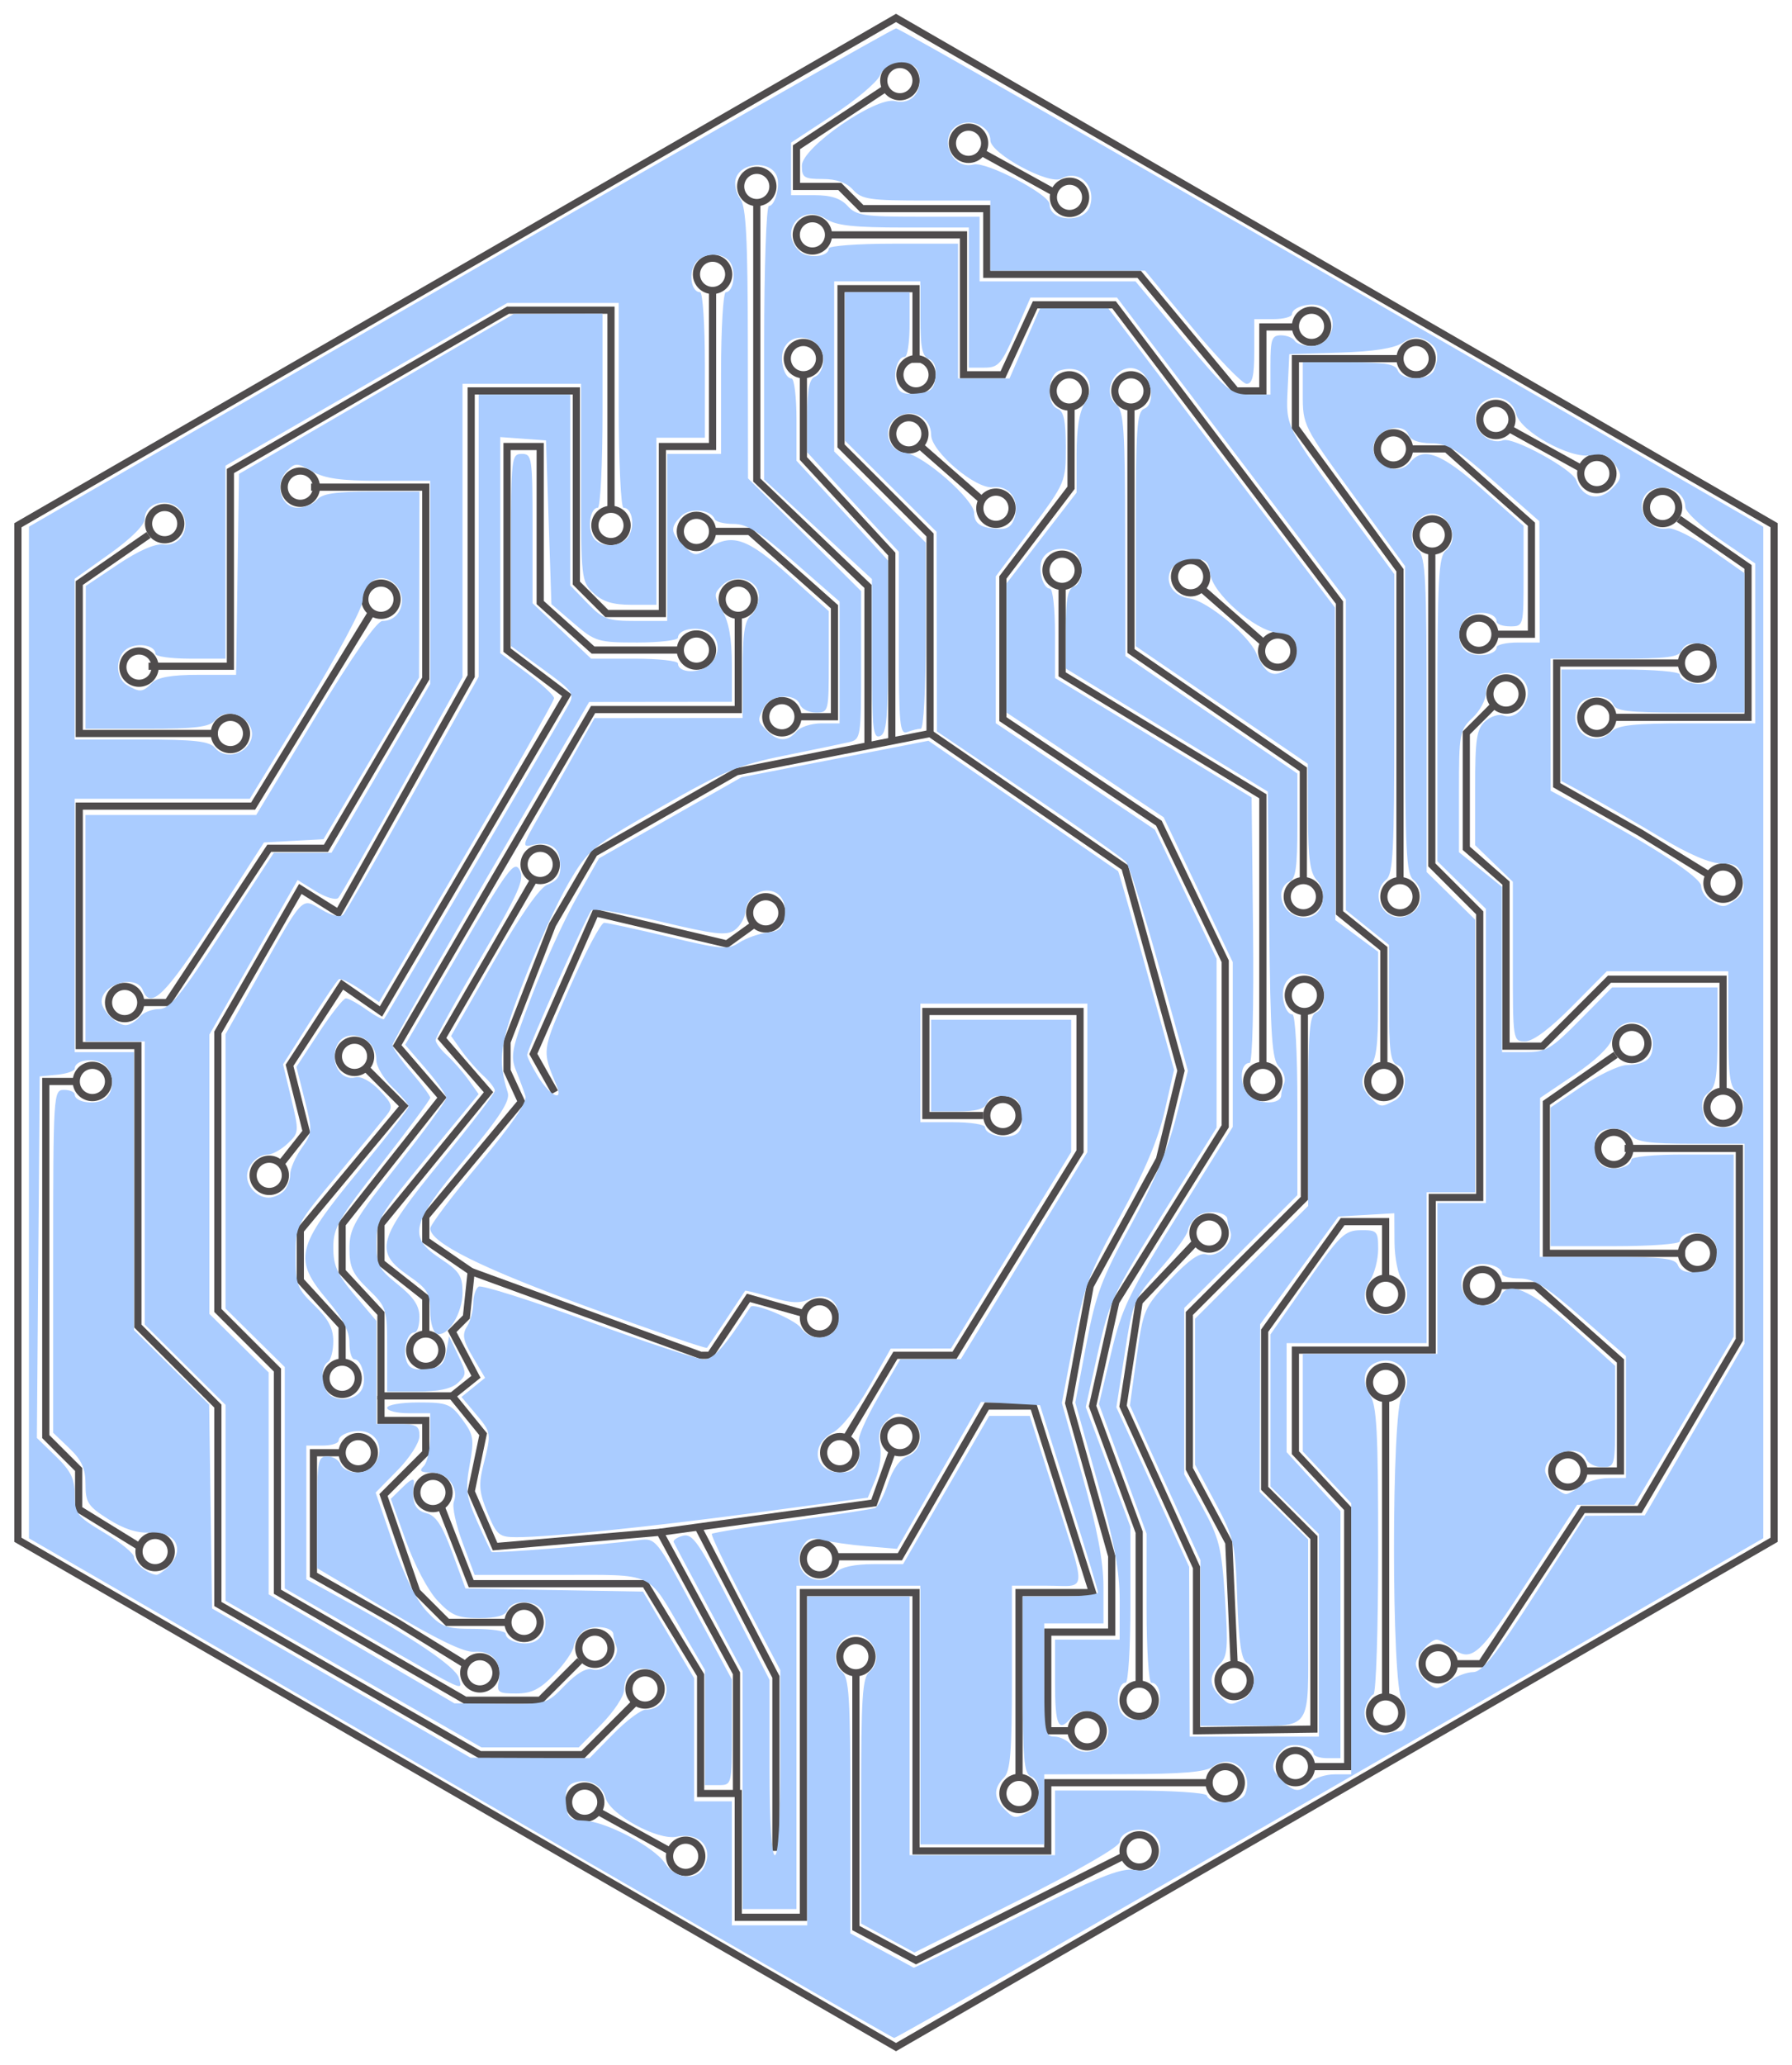 <?xml version="1.0" encoding="UTF-8" standalone="no"?>
<!-- Created with Inkscape (http://www.inkscape.org/) -->

<svg
   xmlns:dc="http://purl.org/dc/elements/1.1/"
   xmlns:cc="http://creativecommons.org/ns#"
   xmlns:rdf="http://www.w3.org/1999/02/22-rdf-syntax-ns#"
   xmlns:svg="http://www.w3.org/2000/svg"
   xmlns="http://www.w3.org/2000/svg"
   xmlns:sodipodi="http://sodipodi.sourceforge.net/DTD/sodipodi-0.dtd"
   xmlns:inkscape="http://www.inkscape.org/namespaces/inkscape"
   version="1.1"
   width="312.422"
   height="359.79"
   id="svg2"
   xml:space="preserve"
   inkscape:version="0.48.3.1 r9886"
   sodipodi:docname="logo_OpenBCI.svg"><sodipodi:namedview
     pagecolor="#ffffff"
     bordercolor="#666666"
     borderopacity="1"
     objecttolerance="10"
     gridtolerance="10"
     guidetolerance="10"
     inkscape:pageopacity="0"
     inkscape:pageshadow="2"
     inkscape:window-width="1680"
     inkscape:window-height="994"
     id="namedview272"
     showgrid="false"
     fit-margin-top="2.5"
     fit-margin-left="2.5"
     fit-margin-right="2.5"
     fit-margin-bottom="2.5"
     inkscape:zoom="1.0649222"
     inkscape:cx="220.92996"
     inkscape:cy="139.85474"
     inkscape:window-x="0"
     inkscape:window-y="27"
     inkscape:window-maximized="1"
     inkscape:current-layer="svg2" /><defs
     id="defs6"><clipPath
       id="clipPath28"><path
         d="m 0,765.35 595.28,0 L 595.28,0 0,0 0,765.35 z"
         id="path30"
         inkscape:connector-curvature="0" /></clipPath></defs><g
     transform="matrix(1.25,0,0,-1.25,-215.769,658.234)"
     id="g10"><g
       transform="translate(275.334,276.6)"
       id="g12"><path
         d="m 0,0 0,16.75 -10.667,19.666 -23,-2 -3.333,7.667 1.667,8 -4.334,5.333 3.334,2.667 -3.334,6.333 2,2 0.667,6.334 -6.333,4.333 0,3.333 13.333,16 -2,4.334 0,4 6.333,16.333 5.834,10 L 0,142.417 27,147.75 54.167,129.083 62,100.75 59,88.416 49.333,70.75 l -3,-16.334 6,-21.333 0,-10.583 -8.916,0 0,-13.75 3.25,0"
         id="path14"
         style="fill:none;stroke:#4f4c4d;stroke-width:1;stroke-linecap:butt;stroke-linejoin:miter;stroke-miterlimit:10;stroke-opacity:1;stroke-dasharray:none"
         inkscape:connector-curvature="0" /></g><g
       transform="translate(284.667,343.516)"
       id="g16"><path
         d="m 0,0 -7.667,2.167 -5.333,-8 -1.333,0 -32,11.667"
         id="path18"
         style="fill:none;stroke:#4f4c4d;stroke-width:1;stroke-linecap:butt;stroke-linejoin:miter;stroke-miterlimit:10;stroke-opacity:1;stroke-dasharray:none"
         inkscape:connector-curvature="0" /></g><g
       transform="translate(250,374.35)"
       id="g20"><path
         d="M 0,0 -3,5.333 5.667,25 24,20.667 l 4.167,3"
         id="path22"
         style="fill:none;stroke:#4f4c4d;stroke-width:1;stroke-linecap:butt;stroke-linejoin:miter;stroke-miterlimit:10;stroke-opacity:1;stroke-dasharray:none"
         inkscape:connector-curvature="0" /></g><g
       id="g24"><g
         clip-path="url(#clipPath28)"
         id="g26"><g
           transform="translate(324,472.1)"
           id="g32"><path
             d="m 0,0 c 0,-1.243 -1.008,-2.25 -2.25,-2.25 -1.242,0 -2.25,1.007 -2.25,2.25 0,1.243 1.008,2.25 2.25,2.25 C -1.008,2.25 0,1.243 0,0 z"
             id="path34"
             style="fill:none;stroke:#4f4c4d;stroke-width:1;stroke-linecap:butt;stroke-linejoin:miter;stroke-miterlimit:10;stroke-opacity:1;stroke-dasharray:none"
             inkscape:connector-curvature="0" /></g><g
           transform="translate(302.625,474.35)"
           id="g36"><path
             d="m 0,0 c 0,-1.243 -1.008,-2.25 -2.25,-2.25 -1.242,0 -2.25,1.007 -2.25,2.25 0,1.243 1.008,2.25 2.25,2.25 C -1.008,2.25 0,1.243 0,0 z"
             id="path38"
             style="fill:none;stroke:#4f4c4d;stroke-width:1;stroke-linecap:butt;stroke-linejoin:miter;stroke-miterlimit:10;stroke-opacity:1;stroke-dasharray:none"
             inkscape:connector-curvature="0" /></g><g
           transform="translate(286.917,476.6)"
           id="g40"><path
             d="m 0,0 c 0,-1.243 -1.007,-2.25 -2.25,-2.25 -1.243,0 -2.25,1.007 -2.25,2.25 0,1.243 1.007,2.25 2.25,2.25 C -1.007,2.25 0,1.243 0,0 z"
             id="path42"
             style="fill:none;stroke:#4f4c4d;stroke-width:1;stroke-linecap:butt;stroke-linejoin:miter;stroke-miterlimit:10;stroke-opacity:1;stroke-dasharray:none"
             inkscape:connector-curvature="0" /></g><g
           transform="translate(288.171,493.85)"
           id="g44"><path
             d="m 0,0 c 0,-1.243 -1.007,-2.25 -2.25,-2.25 -1.243,0 -2.25,1.007 -2.25,2.25 0,1.243 1.007,2.25 2.25,2.25 C -1.007,2.25 0,1.243 0,0 z"
             id="path46"
             style="fill:none;stroke:#4f4c4d;stroke-width:1;stroke-linecap:butt;stroke-linejoin:miter;stroke-miterlimit:10;stroke-opacity:1;stroke-dasharray:none"
             inkscape:connector-curvature="0" /></g><g
           transform="translate(277.834,443.066)"
           id="g48"><path
             d="m 0,0 c 0,-1.243 -1.007,-2.25 -2.25,-2.25 -1.243,0 -2.25,1.007 -2.25,2.25 0,1.243 1.007,2.25 2.25,2.25 C -1.007,2.25 0,1.243 0,0 z"
             id="path50"
             style="fill:none;stroke:#4f4c4d;stroke-width:1;stroke-linecap:butt;stroke-linejoin:miter;stroke-miterlimit:10;stroke-opacity:1;stroke-dasharray:none"
             inkscape:connector-curvature="0" /></g><g
           transform="translate(272,452.516)"
           id="g52"><path
             d="m 0,0 c 0,-1.243 -1.007,-2.25 -2.25,-2.25 -1.243,0 -2.25,1.007 -2.25,2.25 0,1.243 1.007,2.25 2.25,2.25 C -1.007,2.25 0,1.243 0,0 z"
             id="path54"
             style="fill:none;stroke:#4f4c4d;stroke-width:1;stroke-linecap:butt;stroke-linejoin:miter;stroke-miterlimit:10;stroke-opacity:1;stroke-dasharray:none"
             inkscape:connector-curvature="0" /></g><g
           transform="translate(283.917,426.683)"
           id="g56"><path
             d="m 0,0 c 0,-1.243 -1.007,-2.25 -2.25,-2.25 -1.243,0 -2.25,1.007 -2.25,2.25 0,1.243 1.007,2.25 2.25,2.25 C -1.007,2.25 0,1.243 0,0 z"
             id="path58"
             style="fill:none;stroke:#4f4c4d;stroke-width:1;stroke-linecap:butt;stroke-linejoin:miter;stroke-miterlimit:10;stroke-opacity:1;stroke-dasharray:none"
             inkscape:connector-curvature="0" /></g><g
           transform="translate(272,435.975)"
           id="g60"><path
             d="m 0,0 c 0,-1.243 -1.007,-2.25 -2.25,-2.25 -1.243,0 -2.25,1.007 -2.25,2.25 0,1.243 1.007,2.25 2.25,2.25 C -1.007,2.25 0,1.243 0,0 z"
             id="path62"
             style="fill:none;stroke:#4f4c4d;stroke-width:1;stroke-linecap:butt;stroke-linejoin:miter;stroke-miterlimit:10;stroke-opacity:1;stroke-dasharray:none"
             inkscape:connector-curvature="0" /></g><g
           transform="translate(280.417,500.6)"
           id="g64"><path
             d="m 0,0 c 0,-1.243 -1.007,-2.25 -2.25,-2.25 -1.243,0 -2.25,1.007 -2.25,2.25 0,1.243 1.007,2.25 2.25,2.25 C -1.007,2.25 0,1.243 0,0 z"
             id="path66"
             style="fill:none;stroke:#4f4c4d;stroke-width:1;stroke-linecap:butt;stroke-linejoin:miter;stroke-miterlimit:10;stroke-opacity:1;stroke-dasharray:none"
             inkscape:connector-curvature="0" /></g><g
           transform="translate(274.25,488.35)"
           id="g68"><path
             d="m 0,0 c 0,-1.243 -1.007,-2.25 -2.25,-2.25 -1.243,0 -2.25,1.007 -2.25,2.25 0,1.243 1.007,2.25 2.25,2.25 C -1.007,2.25 0,1.243 0,0 z"
             id="path70"
             style="fill:none;stroke:#4f4c4d;stroke-width:1;stroke-linecap:butt;stroke-linejoin:miter;stroke-miterlimit:10;stroke-opacity:1;stroke-dasharray:none"
             inkscape:connector-curvature="0" /></g><g
           transform="translate(323,447.1)"
           id="g72"><path
             d="m 0,0 c 0,-1.243 -1.008,-2.25 -2.25,-2.25 -1.242,0 -2.25,1.007 -2.25,2.25 0,1.243 1.008,2.25 2.25,2.25 C -1.008,2.25 0,1.243 0,0 z"
             id="path74"
             style="fill:none;stroke:#4f4c4d;stroke-width:1;stroke-linecap:butt;stroke-linejoin:miter;stroke-miterlimit:10;stroke-opacity:1;stroke-dasharray:none"
             inkscape:connector-curvature="0" /></g><g
           transform="translate(351,375.85)"
           id="g76"><path
             d="m 0,0 c 0,-1.242 -1.008,-2.25 -2.25,-2.25 -1.242,0 -2.25,1.008 -2.25,2.25 0,1.242 1.008,2.25 2.25,2.25 C -1.008,2.25 0,1.242 0,0 z"
             id="path78"
             style="fill:none;stroke:#4f4c4d;stroke-width:1;stroke-linecap:butt;stroke-linejoin:miter;stroke-miterlimit:10;stroke-opacity:1;stroke-dasharray:none"
             inkscape:connector-curvature="0" /></g><g
           transform="translate(356.792,387.85)"
           id="g80"><path
             d="m 0,0 c 0,-1.243 -1.007,-2.25 -2.25,-2.25 -1.243,0 -2.25,1.007 -2.25,2.25 0,1.243 1.007,2.25 2.25,2.25 C -1.007,2.25 0,1.243 0,0 z"
             id="path82"
             style="fill:none;stroke:#4f4c4d;stroke-width:1;stroke-linecap:butt;stroke-linejoin:miter;stroke-miterlimit:10;stroke-opacity:1;stroke-dasharray:none"
             inkscape:connector-curvature="0" /></g><g
           transform="translate(367.875,375.85)"
           id="g84"><path
             d="m 0,0 c 0,-1.242 -1.008,-2.25 -2.25,-2.25 -1.242,0 -2.25,1.008 -2.25,2.25 0,1.242 1.008,2.25 2.25,2.25 C -1.008,2.25 0,1.242 0,0 z"
             id="path86"
             style="fill:none;stroke:#4f4c4d;stroke-width:1;stroke-linecap:butt;stroke-linejoin:miter;stroke-miterlimit:10;stroke-opacity:1;stroke-dasharray:none"
             inkscape:connector-curvature="0" /></g><g
           transform="translate(372.375,476.6)"
           id="g88"><path
             d="m 0,0 c 0,-1.243 -1.008,-2.25 -2.25,-2.25 -1.242,0 -2.25,1.007 -2.25,2.25 0,1.243 1.008,2.25 2.25,2.25 C -1.008,2.25 0,1.243 0,0 z"
             id="path90"
             style="fill:none;stroke:#4f4c4d;stroke-width:1;stroke-linecap:butt;stroke-linejoin:miter;stroke-miterlimit:10;stroke-opacity:1;stroke-dasharray:none"
             inkscape:connector-curvature="0" /></g><g
           transform="translate(357.792,481.1)"
           id="g92"><path
             d="m 0,0 c 0,-1.243 -1.007,-2.25 -2.25,-2.25 -1.243,0 -2.25,1.007 -2.25,2.25 0,1.243 1.007,2.25 2.25,2.25 C -1.007,2.25 0,1.243 0,0 z"
             id="path94"
             style="fill:none;stroke:#4f4c4d;stroke-width:1;stroke-linecap:butt;stroke-linejoin:miter;stroke-miterlimit:10;stroke-opacity:1;stroke-dasharray:none"
             inkscape:connector-curvature="0" /></g><g
           transform="translate(300.375,515.35)"
           id="g96"><path
             d="m 0,0 c 0,-1.243 -1.008,-2.25 -2.25,-2.25 -1.243,0 -2.25,1.007 -2.25,2.25 0,1.243 1.007,2.25 2.25,2.25 C -1.008,2.25 0,1.243 0,0 z"
             id="path98"
             style="fill:none;stroke:#4f4c4d;stroke-width:1;stroke-linecap:butt;stroke-linejoin:miter;stroke-miterlimit:10;stroke-opacity:1;stroke-dasharray:none"
             inkscape:connector-curvature="0" /></g><g
           transform="translate(374.625,452.016)"
           id="g100"><path
             d="m 0,0 c 0,-1.243 -1.008,-2.25 -2.25,-2.25 -1.242,0 -2.25,1.007 -2.25,2.25 0,1.243 1.008,2.25 2.25,2.25 C -1.008,2.25 0,1.243 0,0 z"
             id="path102"
             style="fill:none;stroke:#4f4c4d;stroke-width:1;stroke-linecap:butt;stroke-linejoin:miter;stroke-miterlimit:10;stroke-opacity:1;stroke-dasharray:none"
             inkscape:connector-curvature="0" /></g><g
           transform="translate(356.647,401.6)"
           id="g104"><path
             d="m 0,0 c 0,-1.243 -1.008,-2.25 -2.25,-2.25 -1.243,0 -2.25,1.007 -2.25,2.25 0,1.243 1.007,2.25 2.25,2.25 C -1.008,2.25 0,1.243 0,0 z"
             id="path106"
             style="fill:none;stroke:#4f4c4d;stroke-width:1;stroke-linecap:butt;stroke-linejoin:miter;stroke-miterlimit:10;stroke-opacity:1;stroke-dasharray:none"
             inkscape:connector-curvature="0" /></g><g
           transform="translate(355.542,280.35)"
           id="g108"><path
             d="m 0,0 c 0,-1.242 -1.007,-2.25 -2.25,-2.25 -1.243,0 -2.25,1.008 -2.25,2.25 0,1.242 1.007,2.25 2.25,2.25 C -1.007,2.25 0,1.242 0,0 z"
             id="path110"
             style="fill:none;stroke:#4f4c4d;stroke-width:1;stroke-linecap:butt;stroke-linejoin:miter;stroke-miterlimit:10;stroke-opacity:1;stroke-dasharray:none"
             inkscape:connector-curvature="0" /></g><g
           transform="translate(370.125,401.6)"
           id="g112"><path
             d="m 0,0 c 0,-1.243 -1.008,-2.25 -2.25,-2.25 -1.242,0 -2.25,1.007 -2.25,2.25 0,1.243 1.008,2.25 2.25,2.25 C -1.008,2.25 0,1.243 0,0 z"
             id="path114"
             style="fill:none;stroke:#4f4c4d;stroke-width:1;stroke-linecap:butt;stroke-linejoin:miter;stroke-miterlimit:10;stroke-opacity:1;stroke-dasharray:none"
             inkscape:connector-curvature="0" /></g><g
           transform="translate(368.125,346.183)"
           id="g116"><path
             d="m 0,0 c 0,-1.243 -1.008,-2.25 -2.25,-2.25 -1.242,0 -2.25,1.007 -2.25,2.25 0,1.243 1.008,2.25 2.25,2.25 C -1.008,2.25 0,1.243 0,0 z"
             id="path118"
             style="fill:none;stroke:#4f4c4d;stroke-width:1;stroke-linecap:butt;stroke-linejoin:miter;stroke-miterlimit:10;stroke-opacity:1;stroke-dasharray:none"
             inkscape:connector-curvature="0" /></g><g
           transform="translate(368.125,333.898)"
           id="g120"><path
             d="m 0,0 c 0,-1.243 -1.008,-2.25 -2.25,-2.25 -1.242,0 -2.25,1.007 -2.25,2.25 0,1.242 1.008,2.25 2.25,2.25 C -1.008,2.25 0,1.242 0,0 z"
             id="path122"
             style="fill:none;stroke:#4f4c4d;stroke-width:1;stroke-linecap:butt;stroke-linejoin:miter;stroke-miterlimit:10;stroke-opacity:1;stroke-dasharray:none"
             inkscape:connector-curvature="0" /></g><g
           transform="translate(368.125,287.828)"
           id="g124"><path
             d="m 0,0 c 0,-1.242 -1.008,-2.25 -2.25,-2.25 -1.242,0 -2.25,1.008 -2.25,2.25 0,1.243 1.008,2.25 2.25,2.25 C -1.008,2.25 0,1.243 0,0 z"
             id="path126"
             style="fill:none;stroke:#4f4c4d;stroke-width:1;stroke-linecap:butt;stroke-linejoin:miter;stroke-miterlimit:10;stroke-opacity:1;stroke-dasharray:none"
             inkscape:connector-curvature="0" /></g><g
           transform="translate(343.5,354.725)"
           id="g128"><path
             d="m 0,0 c 0,-1.242 -1.008,-2.25 -2.25,-2.25 -1.242,0 -2.25,1.008 -2.25,2.25 0,1.242 1.008,2.25 2.25,2.25 C -1.008,2.25 0,1.242 0,0 z"
             id="path130"
             style="fill:none;stroke:#4f4c4d;stroke-width:1;stroke-linecap:butt;stroke-linejoin:miter;stroke-miterlimit:10;stroke-opacity:1;stroke-dasharray:none"
             inkscape:connector-curvature="0" /></g><g
           transform="translate(281.667,399.35)"
           id="g132"><path
             d="m 0,0 c 0,-1.243 -1.007,-2.25 -2.25,-2.25 -1.243,0 -2.25,1.007 -2.25,2.25 0,1.243 1.007,2.25 2.25,2.25 C -1.007,2.25 0,1.243 0,0 z"
             id="path134"
             style="fill:none;stroke:#4f4c4d;stroke-width:1;stroke-linecap:butt;stroke-linejoin:miter;stroke-miterlimit:10;stroke-opacity:1;stroke-dasharray:none"
             inkscape:connector-curvature="0" /></g><g
           transform="translate(347,292.35)"
           id="g136"><path
             d="m 0,0 c 0,-1.242 -1.008,-2.25 -2.25,-2.25 -1.242,0 -2.25,1.008 -2.25,2.25 0,1.242 1.008,2.25 2.25,2.25 C -1.008,2.25 0,1.242 0,0 z"
             id="path138"
             style="fill:none;stroke:#4f4c4d;stroke-width:1;stroke-linecap:butt;stroke-linejoin:miter;stroke-miterlimit:10;stroke-opacity:1;stroke-dasharray:none"
             inkscape:connector-curvature="0" /></g><g
           transform="translate(289.167,342.898)"
           id="g140"><path
             d="m 0,0 c 0,-1.243 -1.007,-2.25 -2.25,-2.25 -1.243,0 -2.25,1.007 -2.25,2.25 0,1.242 1.007,2.25 2.25,2.25 C -1.007,2.25 0,1.242 0,0 z"
             id="path142"
             style="fill:none;stroke:#4f4c4d;stroke-width:1;stroke-linecap:butt;stroke-linejoin:miter;stroke-miterlimit:10;stroke-opacity:1;stroke-dasharray:none"
             inkscape:connector-curvature="0" /></g><g
           transform="translate(234.25,338.398)"
           id="g144"><path
             d="m 0,0 c 0,-1.243 -1.007,-2.25 -2.25,-2.25 -1.243,0 -2.25,1.007 -2.25,2.25 0,1.242 1.007,2.25 2.25,2.25 C -1.007,2.25 0,1.242 0,0 z"
             id="path146"
             style="fill:none;stroke:#4f4c4d;stroke-width:1;stroke-linecap:butt;stroke-linejoin:miter;stroke-miterlimit:10;stroke-opacity:1;stroke-dasharray:none"
             inkscape:connector-curvature="0" /></g><g
           transform="translate(224.312,379.35)"
           id="g148"><path
             d="m 0,0 c 0,-1.242 -1.007,-2.25 -2.25,-2.25 -1.243,0 -2.25,1.008 -2.25,2.25 0,1.242 1.007,2.25 2.25,2.25 C -1.007,2.25 0,1.242 0,0 z"
             id="path150"
             style="fill:none;stroke:#4f4c4d;stroke-width:1;stroke-linecap:butt;stroke-linejoin:miter;stroke-miterlimit:10;stroke-opacity:1;stroke-dasharray:none"
             inkscape:connector-curvature="0" /></g><g
           transform="translate(212.417,362.766)"
           id="g152"><path
             d="m 0,0 c 0,-1.242 -1.007,-2.25 -2.25,-2.25 -1.243,0 -2.25,1.008 -2.25,2.25 0,1.243 1.007,2.25 2.25,2.25 C -1.007,2.25 0,1.243 0,0 z"
             id="path154"
             style="fill:none;stroke:#4f4c4d;stroke-width:1;stroke-linecap:butt;stroke-linejoin:miter;stroke-miterlimit:10;stroke-opacity:1;stroke-dasharray:none"
             inkscape:connector-curvature="0" /></g><g
           transform="translate(228,443.066)"
           id="g156"><path
             d="m 0,0 c 0,-1.243 -1.007,-2.25 -2.25,-2.25 -1.243,0 -2.25,1.007 -2.25,2.25 0,1.243 1.007,2.25 2.25,2.25 C -1.007,2.25 0,1.243 0,0 z"
             id="path158"
             style="fill:none;stroke:#4f4c4d;stroke-width:1;stroke-linecap:butt;stroke-linejoin:miter;stroke-miterlimit:10;stroke-opacity:1;stroke-dasharray:none"
             inkscape:connector-curvature="0" /></g><g
           transform="translate(216.75,458.683)"
           id="g160"><path
             d="m 0,0 c 0,-1.243 -1.007,-2.25 -2.25,-2.25 -1.243,0 -2.25,1.007 -2.25,2.25 0,1.243 1.007,2.25 2.25,2.25 C -1.007,2.25 0,1.243 0,0 z"
             id="path162"
             style="fill:none;stroke:#4f4c4d;stroke-width:1;stroke-linecap:butt;stroke-linejoin:miter;stroke-miterlimit:10;stroke-opacity:1;stroke-dasharray:none"
             inkscape:connector-curvature="0" /></g><g
           transform="translate(194.25,433.6)"
           id="g164"><path
             d="m 0,0 c 0,-1.243 -1.007,-2.25 -2.25,-2.25 -1.243,0 -2.25,1.007 -2.25,2.25 0,1.243 1.007,2.25 2.25,2.25 C -1.007,2.25 0,1.243 0,0 z"
             id="path166"
             style="fill:none;stroke:#4f4c4d;stroke-width:1;stroke-linecap:butt;stroke-linejoin:miter;stroke-miterlimit:10;stroke-opacity:1;stroke-dasharray:none"
             inkscape:connector-curvature="0" /></g><g
           transform="translate(260.084,453.35)"
           id="g168"><path
             d="m 0,0 c 0,-1.243 -1.007,-2.25 -2.25,-2.25 -1.243,0 -2.25,1.007 -2.25,2.25 0,1.243 1.007,2.25 2.25,2.25 C -1.007,2.25 0,1.243 0,0 z"
             id="path170"
             style="fill:none;stroke:#4f4c4d;stroke-width:1;stroke-linecap:butt;stroke-linejoin:miter;stroke-miterlimit:10;stroke-opacity:1;stroke-dasharray:none"
             inkscape:connector-curvature="0" /></g><g
           transform="translate(197.833,453.6)"
           id="g172"><path
             d="m 0,0 c 0,-1.243 -1.007,-2.25 -2.25,-2.25 -1.243,0 -2.25,1.007 -2.25,2.25 0,1.243 1.007,2.25 2.25,2.25 C -1.007,2.25 0,1.243 0,0 z"
             id="path174"
             style="fill:none;stroke:#4f4c4d;stroke-width:1;stroke-linecap:butt;stroke-linejoin:miter;stroke-miterlimit:10;stroke-opacity:1;stroke-dasharray:none"
             inkscape:connector-curvature="0" /></g><g
           transform="translate(207,424.35)"
           id="g176"><path
             d="m 0,0 c 0,-1.243 -1.007,-2.25 -2.25,-2.25 -1.243,0 -2.25,1.007 -2.25,2.25 0,1.243 1.007,2.25 2.25,2.25 C -1.007,2.25 0,1.243 0,0 z"
             id="path178"
             style="fill:none;stroke:#4f4c4d;stroke-width:1;stroke-linecap:butt;stroke-linejoin:miter;stroke-miterlimit:10;stroke-opacity:1;stroke-dasharray:none"
             inkscape:connector-curvature="0" /></g><g
           transform="translate(192.25,386.85)"
           id="g180"><path
             d="m 0,0 c 0,-1.243 -1.007,-2.25 -2.25,-2.25 -1.243,0 -2.25,1.007 -2.25,2.25 0,1.243 1.007,2.25 2.25,2.25 C -1.007,2.25 0,1.243 0,0 z"
             id="path182"
             style="fill:none;stroke:#4f4c4d;stroke-width:1;stroke-linecap:butt;stroke-linejoin:miter;stroke-miterlimit:10;stroke-opacity:1;stroke-dasharray:none"
             inkscape:connector-curvature="0" /></g><g
           transform="translate(250.208,406.1)"
           id="g184"><path
             d="m 0,0 c 0,-1.243 -1.007,-2.25 -2.25,-2.25 -1.243,0 -2.25,1.007 -2.25,2.25 0,1.243 1.007,2.25 2.25,2.25 C -1.007,2.25 0,1.243 0,0 z"
             id="path186"
             style="fill:none;stroke:#4f4c4d;stroke-width:1;stroke-linecap:butt;stroke-linejoin:miter;stroke-miterlimit:10;stroke-opacity:1;stroke-dasharray:none"
             inkscape:connector-curvature="0" /></g><g
           transform="translate(222.583,334.475)"
           id="g188"><path
             d="m 0,0 c 0,-1.242 -1.007,-2.25 -2.25,-2.25 -1.243,0 -2.25,1.008 -2.25,2.25 0,1.242 1.007,2.25 2.25,2.25 C -1.007,2.25 0,1.242 0,0 z"
             id="path190"
             style="fill:none;stroke:#4f4c4d;stroke-width:1;stroke-linecap:butt;stroke-linejoin:miter;stroke-miterlimit:10;stroke-opacity:1;stroke-dasharray:none"
             inkscape:connector-curvature="0" /></g><g
           transform="translate(316.992,276.6)"
           id="g192"><path
             d="m 0,0 c 0,-1.242 -1.007,-2.25 -2.25,-2.25 -1.242,0 -2.25,1.008 -2.25,2.25 0,1.242 1.008,2.25 2.25,2.25 C -1.007,2.25 0,1.242 0,0 z"
             id="path194"
             style="fill:none;stroke:#4f4c4d;stroke-width:1;stroke-linecap:butt;stroke-linejoin:miter;stroke-miterlimit:10;stroke-opacity:1;stroke-dasharray:none"
             inkscape:connector-curvature="0" /></g><g
           transform="translate(345.75,278.1)"
           id="g196"><path
             d="m 0,0 c 0,-1.242 -1.008,-2.25 -2.25,-2.25 -1.242,0 -2.25,1.008 -2.25,2.25 0,1.242 1.008,2.25 2.25,2.25 C -1.008,2.25 0,1.242 0,0 z"
             id="path198"
             style="fill:none;stroke:#4f4c4d;stroke-width:1;stroke-linecap:butt;stroke-linejoin:miter;stroke-miterlimit:10;stroke-opacity:1;stroke-dasharray:none"
             inkscape:connector-curvature="0" /></g><g
           transform="translate(333.75,268.6)"
           id="g200"><path
             d="m 0,0 c 0,-1.242 -1.008,-2.25 -2.25,-2.25 -1.242,0 -2.25,1.008 -2.25,2.25 0,1.242 1.008,2.25 2.25,2.25 C -1.008,2.25 0,1.242 0,0 z"
             id="path202"
             style="fill:none;stroke:#4f4c4d;stroke-width:1;stroke-linecap:butt;stroke-linejoin:miter;stroke-miterlimit:10;stroke-opacity:1;stroke-dasharray:none"
             inkscape:connector-curvature="0" /></g><g
           transform="translate(294.238,295.672)"
           id="g204"><path
             d="m 0,0 c 0,-1.243 -1.007,-2.25 -2.25,-2.25 -1.243,0 -2.25,1.007 -2.25,2.25 0,1.242 1.007,2.25 2.25,2.25 C -1.007,2.25 0,1.242 0,0 z"
             id="path206"
             style="fill:none;stroke:#4f4c4d;stroke-width:1;stroke-linecap:butt;stroke-linejoin:miter;stroke-miterlimit:10;stroke-opacity:1;stroke-dasharray:none"
             inkscape:connector-curvature="0" /></g><g
           transform="translate(333.75,289.6)"
           id="g208"><path
             d="m 0,0 c 0,-1.242 -1.008,-2.25 -2.25,-2.25 -1.242,0 -2.25,1.008 -2.25,2.25 0,1.242 1.008,2.25 2.25,2.25 C -1.008,2.25 0,1.242 0,0 z"
             id="path210"
             style="fill:none;stroke:#4f4c4d;stroke-width:1;stroke-linecap:butt;stroke-linejoin:miter;stroke-miterlimit:10;stroke-opacity:1;stroke-dasharray:none"
             inkscape:connector-curvature="0" /></g><g
           transform="translate(326.5,285.35)"
           id="g212"><path
             d="m 0,0 c 0,-1.242 -1.008,-2.25 -2.25,-2.25 -1.242,0 -2.25,1.008 -2.25,2.25 0,1.242 1.008,2.25 2.25,2.25 C -1.008,2.25 0,1.242 0,0 z"
             id="path214"
             style="fill:none;stroke:#4f4c4d;stroke-width:1;stroke-linecap:butt;stroke-linejoin:miter;stroke-miterlimit:10;stroke-opacity:1;stroke-dasharray:none"
             inkscape:connector-curvature="0" /></g><g
           transform="translate(270.5,267.85)"
           id="g216"><path
             d="m 0,0 c 0,-1.242 -1.007,-2.25 -2.25,-2.25 -1.243,0 -2.25,1.008 -2.25,2.25 0,1.242 1.007,2.25 2.25,2.25 C -1.007,2.25 0,1.242 0,0 z"
             id="path218"
             style="fill:none;stroke:#4f4c4d;stroke-width:1;stroke-linecap:butt;stroke-linejoin:miter;stroke-miterlimit:10;stroke-opacity:1;stroke-dasharray:none"
             inkscape:connector-curvature="0" /></g><g
           transform="translate(256.416,275.389)"
           id="g220"><path
             d="m 0,0 c 0,-1.242 -1.007,-2.25 -2.25,-2.25 -1.243,0 -2.25,1.008 -2.25,2.25 0,1.242 1.007,2.25 2.25,2.25 C -1.007,2.25 0,1.242 0,0 z"
             id="path222"
             style="fill:none;stroke:#4f4c4d;stroke-width:1;stroke-linecap:butt;stroke-linejoin:miter;stroke-miterlimit:10;stroke-opacity:1;stroke-dasharray:none"
             inkscape:connector-curvature="0" /></g><g
           transform="translate(257.834,296.85)"
           id="g224"><path
             d="m 0,0 c 0,-1.242 -1.007,-2.25 -2.25,-2.25 -1.243,0 -2.25,1.008 -2.25,2.25 0,1.242 1.007,2.25 2.25,2.25 C -1.007,2.25 0,1.242 0,0 z"
             id="path226"
             style="fill:none;stroke:#4f4c4d;stroke-width:1;stroke-linecap:butt;stroke-linejoin:miter;stroke-miterlimit:10;stroke-opacity:1;stroke-dasharray:none"
             inkscape:connector-curvature="0" /></g><g
           transform="translate(247.958,300.454)"
           id="g228"><path
             d="m 0,0 c 0,-1.243 -1.007,-2.25 -2.25,-2.25 -1.243,0 -2.25,1.007 -2.25,2.25 0,1.243 1.007,2.25 2.25,2.25 C -1.007,2.25 0,1.243 0,0 z"
             id="path230"
             style="fill:none;stroke:#4f4c4d;stroke-width:1;stroke-linecap:butt;stroke-linejoin:miter;stroke-miterlimit:10;stroke-opacity:1;stroke-dasharray:none"
             inkscape:connector-curvature="0" /></g><g
           transform="translate(241.792,293.422)"
           id="g232"><path
             d="m 0,0 c 0,-1.243 -1.007,-2.25 -2.25,-2.25 -1.243,0 -2.25,1.007 -2.25,2.25 0,1.242 1.007,2.25 2.25,2.25 C -1.007,2.25 0,1.242 0,0 z"
             id="path234"
             style="fill:none;stroke:#4f4c4d;stroke-width:1;stroke-linecap:butt;stroke-linejoin:miter;stroke-miterlimit:10;stroke-opacity:1;stroke-dasharray:none"
             inkscape:connector-curvature="0" /></g><g
           transform="translate(224.833,324.1)"
           id="g236"><path
             d="m 0,0 c 0,-1.242 -1.007,-2.25 -2.25,-2.25 -1.243,0 -2.25,1.008 -2.25,2.25 0,1.242 1.007,2.25 2.25,2.25 C -1.007,2.25 0,1.242 0,0 z"
             id="path238"
             style="fill:none;stroke:#4f4c4d;stroke-width:1;stroke-linecap:butt;stroke-linejoin:miter;stroke-miterlimit:10;stroke-opacity:1;stroke-dasharray:none"
             inkscape:connector-curvature="0" /></g><g
           transform="translate(196.5,310.323)"
           id="g240"><path
             d="m 0,0 c 0,-1.243 -1.007,-2.25 -2.25,-2.25 -1.243,0 -2.25,1.007 -2.25,2.25 0,1.243 1.007,2.25 2.25,2.25 C -1.007,2.25 0,1.243 0,0 z"
             id="path242"
             style="fill:none;stroke:#4f4c4d;stroke-width:1;stroke-linecap:butt;stroke-linejoin:miter;stroke-miterlimit:10;stroke-opacity:1;stroke-dasharray:none"
             inkscape:connector-curvature="0" /></g><g
           transform="translate(187.75,375.85)"
           id="g244"><path
             d="m 0,0 c 0,-1.242 -1.007,-2.25 -2.25,-2.25 -1.243,0 -2.25,1.008 -2.25,2.25 0,1.242 1.007,2.25 2.25,2.25 C -1.007,2.25 0,1.242 0,0 z"
             id="path246"
             style="fill:none;stroke:#4f4c4d;stroke-width:1;stroke-linecap:butt;stroke-linejoin:miter;stroke-miterlimit:10;stroke-opacity:1;stroke-dasharray:none"
             inkscape:connector-curvature="0" /></g><g
           transform="translate(264.834,291.172)"
           id="g248"><path
             d="m 0,0 c 0,-1.243 -1.007,-2.25 -2.25,-2.25 -1.243,0 -2.25,1.007 -2.25,2.25 0,1.242 1.007,2.25 2.25,2.25 C -1.007,2.25 0,1.242 0,0 z"
             id="path250"
             style="fill:none;stroke:#4f4c4d;stroke-width:1;stroke-linecap:butt;stroke-linejoin:miter;stroke-miterlimit:10;stroke-opacity:1;stroke-dasharray:none"
             inkscape:connector-curvature="0" /></g><g
           transform="translate(289.167,309.323)"
           id="g252"><path
             d="m 0,0 c 0,-1.243 -1.007,-2.25 -2.25,-2.25 -1.243,0 -2.25,1.007 -2.25,2.25 0,1.243 1.007,2.25 2.25,2.25 C -1.007,2.25 0,1.243 0,0 z"
             id="path254"
             style="fill:none;stroke:#4f4c4d;stroke-width:1;stroke-linecap:butt;stroke-linejoin:miter;stroke-miterlimit:10;stroke-opacity:1;stroke-dasharray:none"
             inkscape:connector-curvature="0" /></g><g
           transform="translate(235.25,318.558)"
           id="g256"><path
             d="m 0,0 c 0,-1.243 -1.007,-2.25 -2.25,-2.25 -1.243,0 -2.25,1.007 -2.25,2.25 0,1.243 1.007,2.25 2.25,2.25 C -1.007,2.25 0,1.243 0,0 z"
             id="path258"
             style="fill:none;stroke:#4f4c4d;stroke-width:1;stroke-linecap:butt;stroke-linejoin:miter;stroke-miterlimit:10;stroke-opacity:1;stroke-dasharray:none"
             inkscape:connector-curvature="0" /></g><g
           transform="translate(291.988,324.1)"
           id="g260"><path
             d="m 0,0 c 0,-1.242 -1.007,-2.25 -2.25,-2.25 -1.243,0 -2.25,1.008 -2.25,2.25 0,1.242 1.007,2.25 2.25,2.25 C -1.007,2.25 0,1.242 0,0 z"
             id="path262"
             style="fill:none;stroke:#4f4c4d;stroke-width:1;stroke-linecap:butt;stroke-linejoin:miter;stroke-miterlimit:10;stroke-opacity:1;stroke-dasharray:none"
             inkscape:connector-curvature="0" /></g><g
           transform="translate(300.375,326.35)"
           id="g264"><path
             d="m 0,0 c 0,-1.242 -1.008,-2.25 -2.25,-2.25 -1.243,0 -2.25,1.008 -2.25,2.25 0,1.242 1.007,2.25 2.25,2.25 C -1.008,2.25 0,1.242 0,0 z"
             id="path266"
             style="fill:none;stroke:#4f4c4d;stroke-width:1;stroke-linecap:butt;stroke-linejoin:miter;stroke-miterlimit:10;stroke-opacity:1;stroke-dasharray:none"
             inkscape:connector-curvature="0" /></g><g
           transform="translate(314.742,371.098)"
           id="g268"><path
             d="m 0,0 c 0,-1.243 -1.007,-2.25 -2.25,-2.25 -1.242,0 -2.25,1.007 -2.25,2.25 0,1.242 1.008,2.25 2.25,2.25 C -1.007,2.25 0,1.242 0,0 z"
             id="path270"
             style="fill:none;stroke:#4f4c4d;stroke-width:1;stroke-linecap:butt;stroke-linejoin:miter;stroke-miterlimit:10;stroke-opacity:1;stroke-dasharray:none"
             inkscape:connector-curvature="0" /></g><g
           transform="translate(290.75,326.35)"
           id="g272"><path
             d="m 0,0 6.75,11.333 8.25,0 17.5,28.417 0,19.5 -21.5,0 0,-14.5 8,0"
             id="path274"
             style="fill:none;stroke:#4f4c4d;stroke-width:1;stroke-linecap:butt;stroke-linejoin:miter;stroke-miterlimit:10;stroke-opacity:1;stroke-dasharray:none"
             inkscape:connector-curvature="0" /></g><g
           transform="translate(297,324.1)"
           id="g276"><path
             d="m 0,0 -2.5,-7 -29.833,-4.084"
             id="path278"
             style="fill:none;stroke:#4f4c4d;stroke-width:1;stroke-linecap:butt;stroke-linejoin:miter;stroke-miterlimit:10;stroke-opacity:1;stroke-dasharray:none"
             inkscape:connector-curvature="0" /></g><g
           transform="translate(269.981,313.743)"
           id="g280"><path
             d="m 0,0 10.853,-20.894 0,-24.25"
             id="path282"
             style="fill:none;stroke:#4f4c4d;stroke-width:1;stroke-linecap:butt;stroke-linejoin:miter;stroke-miterlimit:10;stroke-opacity:1;stroke-dasharray:none"
             inkscape:connector-curvature="0" /></g><g
           transform="translate(289.167,309.6)"
           id="g284"><path
             d="m 0,0 8.958,0 12.117,21 6.508,0 8.25,-26 -10.258,0 0,-25.75"
             id="path286"
             style="fill:none;stroke:#4f4c4d;stroke-width:1;stroke-linecap:butt;stroke-linejoin:miter;stroke-miterlimit:10;stroke-opacity:1;stroke-dasharray:none"
             inkscape:connector-curvature="0" /></g><g
           transform="translate(415.188,372.249)"
           id="g288"><path
             d="m 0,0 c 0,-1.243 -1.008,-2.25 -2.25,-2.25 -1.243,0 -2.25,1.007 -2.25,2.25 0,1.243 1.007,2.25 2.25,2.25 C -1.008,2.25 0,1.243 0,0 z"
             id="path290"
             style="fill:none;stroke:#4f4c4d;stroke-width:1;stroke-linecap:butt;stroke-linejoin:miter;stroke-miterlimit:10;stroke-opacity:1;stroke-dasharray:none"
             inkscape:connector-curvature="0" /></g><g
           transform="translate(384.917,429.85)"
           id="g292"><path
             d="m 0,0 c 0,-1.243 -1.007,-2.25 -2.25,-2.25 -1.243,0 -2.25,1.007 -2.25,2.25 0,1.243 1.007,2.25 2.25,2.25 C -1.007,2.25 0,1.243 0,0 z"
             id="path294"
             style="fill:none;stroke:#4f4c4d;stroke-width:1;stroke-linecap:butt;stroke-linejoin:miter;stroke-miterlimit:10;stroke-opacity:1;stroke-dasharray:none"
             inkscape:connector-curvature="0" /></g><g
           transform="translate(234.25,316.308)"
           id="g296"><path
             d="m 0,0 4.083,-10.458 24.25,0 7.75,-12.75 0,-16.5 5.25,0 0,-15 0,-2.25 9.084,0 0,45.25 15.708,0 0,-36 18.375,0 0,9.5 22.5,0"
             id="path298"
             style="fill:none;stroke:#4f4c4d;stroke-width:1;stroke-linecap:butt;stroke-linejoin:miter;stroke-miterlimit:10;stroke-opacity:1;stroke-dasharray:none"
             inkscape:connector-curvature="0" /></g><g
           transform="translate(232,340.648)"
           id="g300"><path
             d="m 0,0 0,5.034 -6.25,4.917 0,5.375 15,18.375 -6.5,7.5 12.75,22"
             id="path302"
             style="fill:none;stroke:#4f4c4d;stroke-width:1;stroke-linecap:butt;stroke-linejoin:miter;stroke-miterlimit:10;stroke-opacity:1;stroke-dasharray:none"
             inkscape:connector-curvature="0" /></g><g
           transform="translate(322,469.85)"
           id="g304"><path
             d="m 0,0 0,-11.25 -9.508,-12.5 0,-19.75 21.758,-14.5 9.25,-19.25 0,-23 L 6.25,-124.701 3,-139.25 9.5,-156.834 9.5,-178"
             id="path306"
             style="fill:none;stroke:#4f4c4d;stroke-width:1;stroke-linecap:butt;stroke-linejoin:miter;stroke-miterlimit:10;stroke-opacity:1;stroke-dasharray:none"
             inkscape:connector-curvature="0" /></g><g
           transform="translate(344.75,294.6)"
           id="g308"><path
             d="m 0,0 -0.75,16.974 -5.5,10.276 0,21.666 16.042,16.042 0,26.042"
             id="path310"
             style="fill:none;stroke:#4f4c4d;stroke-width:1;stroke-linecap:butt;stroke-linejoin:miter;stroke-miterlimit:10;stroke-opacity:1;stroke-dasharray:none"
             inkscape:connector-curvature="0" /></g><g
           transform="translate(348.75,378.1)"
           id="g312"><path
             d="m 0,0 0,37.5 -28,17 0,12.25"
             id="path314"
             style="fill:none;stroke:#4f4c4d;stroke-width:1;stroke-linecap:butt;stroke-linejoin:miter;stroke-miterlimit:10;stroke-opacity:1;stroke-dasharray:none"
             inkscape:connector-curvature="0" /></g><g
           transform="translate(302.334,424.35)"
           id="g316"><path
             d="m 0,0 0,27.667 -12.417,12.416 0,21.917 10.458,0 0,-10.333"
             id="path318"
             style="fill:none;stroke:#4f4c4d;stroke-width:1;stroke-linecap:butt;stroke-linejoin:miter;stroke-miterlimit:10;stroke-opacity:1;stroke-dasharray:none"
             inkscape:connector-curvature="0" /></g><g
           transform="translate(297,423.518)"
           id="g320"><path
             d="m 0,0 0,25.832 -12.333,13.333 0,11.667"
             id="path322"
             style="fill:none;stroke:#4f4c4d;stroke-width:1;stroke-linecap:butt;stroke-linejoin:miter;stroke-miterlimit:10;stroke-opacity:1;stroke-dasharray:none"
             inkscape:connector-curvature="0" /></g><g
           transform="translate(293.675,422.639)"
           id="g324"><path
             d="m 0,0 0,22.21 -15.508,14.833 0,38.667"
             id="path326"
             style="fill:none;stroke:#4f4c4d;stroke-width:1;stroke-linecap:butt;stroke-linejoin:miter;stroke-miterlimit:10;stroke-opacity:1;stroke-dasharray:none"
             inkscape:connector-curvature="0" /></g><g
           transform="translate(235.667,332.016)"
           id="g328"><path
             d="m 0,0 -9.917,0 0,11.5 -5.416,5.834 0,6.625 13.916,17.625 -6.25,7.25 27.334,46.833 20.25,0 0,13.333"
             id="path330"
             style="fill:none;stroke:#4f4c4d;stroke-width:1;stroke-linecap:butt;stroke-linejoin:miter;stroke-miterlimit:10;stroke-opacity:1;stroke-dasharray:none"
             inkscape:connector-curvature="0" /></g><g
           transform="translate(365.875,348.308)"
           id="g332"><path
             d="m 0,0 0,8 -6,0 -10.875,-15.202 0,-21.965 6.875,-6.875 0,-26.687 -16.375,-0.229 0,22.75 -10.25,22.5 2.25,14.549 8,8.451"
             id="path334"
             style="fill:none;stroke:#4f4c4d;stroke-width:1;stroke-linecap:butt;stroke-linejoin:miter;stroke-miterlimit:10;stroke-opacity:1;stroke-dasharray:none"
             inkscape:connector-curvature="0" /></g><g
           transform="translate(365.875,332.016)"
           id="g336"><path
             d="M 0,0 0,-41.938"
             id="path338"
             style="fill:none;stroke:#4f4c4d;stroke-width:1;stroke-linecap:butt;stroke-linejoin:miter;stroke-miterlimit:10;stroke-opacity:1;stroke-dasharray:none"
             inkscape:connector-curvature="0" /></g><g
           transform="translate(354.397,403.85)"
           id="g340"><path
             d="m 0,0 0,15.5 -24.043,16.5 0,13.5 0,20.5"
             id="path342"
             style="fill:none;stroke:#4f4c4d;stroke-width:1;stroke-linecap:butt;stroke-linejoin:miter;stroke-miterlimit:10;stroke-opacity:1;stroke-dasharray:none"
             inkscape:connector-curvature="0" /></g><g
           transform="translate(287.959,493.85)"
           id="g344"><path
             d="m 0,0 19.042,0 0,-19.5 5.492,0 4.5,9.75 11.004,0 31.441,-41.5 0,-26.25 0,-17 6.188,-5 0,-16.25"
             id="path346"
             style="fill:none;stroke:#4f4c4d;stroke-width:1;stroke-linecap:butt;stroke-linejoin:miter;stroke-miterlimit:10;stroke-opacity:1;stroke-dasharray:none"
             inkscape:connector-curvature="0" /></g><g
           transform="translate(367.875,403.85)"
           id="g348"><path
             d="m 0,0 0,43.25 -14.583,19.917 0,9.583 14.583,0"
             id="path350"
             style="fill:none;stroke:#4f4c4d;stroke-width:1;stroke-linecap:butt;stroke-linejoin:miter;stroke-miterlimit:10;stroke-opacity:1;stroke-dasharray:none"
             inkscape:connector-curvature="0" /></g><g
           transform="translate(267.5,435.975)"
           id="g352"><path
             d="m 0,0 -12.167,0 -7.375,6.625 0,21.75 -4.625,0 0,-28.375 8.334,-6.292 -25.917,-44.083 -5.417,3.75 -7.333,-11.25 2.333,-9.252 -3.75,-4.748"
             id="path354"
             style="fill:none;stroke:#4f4c4d;stroke-width:1;stroke-linecap:butt;stroke-linejoin:miter;stroke-miterlimit:10;stroke-opacity:1;stroke-dasharray:none"
             inkscape:connector-curvature="0" /></g><g
           transform="translate(223.625,377.725)"
           id="g356"><path
             d="m 0,0 5.3,-5.301 -14.425,-17.324 0,-5.75 0,-1.25 5.833,-6.375 0,-5"
             id="path358"
             style="fill:none;stroke:#4f4c4d;stroke-width:1;stroke-linecap:butt;stroke-linejoin:miter;stroke-miterlimit:10;stroke-opacity:1;stroke-dasharray:none"
             inkscape:connector-curvature="0" /></g><g
           transform="translate(175.115,453.379)"
           id="g360"><path
             d="M 0,0 122.469,70.708 244.938,0 l 0,-141.416 L 122.469,-212.124 0,-141.416 0,0 z"
             id="path362"
             style="fill:none;stroke:#4f4c4d;stroke-width:1;stroke-linecap:butt;stroke-linejoin:miter;stroke-miterlimit:10;stroke-opacity:1;stroke-dasharray:none"
             inkscape:connector-curvature="0" /></g><g
           transform="translate(355.542,280.35)"
           id="g364"><path
             d="m 0,0 5.042,0 0,32.666 0,3.292 -7.292,7.792 0,14.299 19.083,0 0,21.284 6.625,0 0,39.667 -6.687,6.688 0,43.312"
             id="path366"
             style="fill:none;stroke:#4f4c4d;stroke-width:1;stroke-linecap:butt;stroke-linejoin:miter;stroke-miterlimit:10;stroke-opacity:1;stroke-dasharray:none"
             inkscape:connector-curvature="0" /></g><g
           transform="translate(296.438,514.475)"
           id="g368"><path
             d="m 0,0 -12.736,-8.411 0,-5.464 6.036,0 3.093,-3.093 17.411,0 0,-9.157 19.008,0 2.25,0 13.5,-16.25 3.75,0 0,8.917 4.542,0"
             id="path370"
             style="fill:none;stroke:#4f4c4d;stroke-width:1;stroke-linecap:butt;stroke-linejoin:miter;stroke-miterlimit:10;stroke-opacity:1;stroke-dasharray:none"
             inkscape:connector-curvature="0" /></g><g
           transform="translate(272,486.35)"
           id="g372"><path
             d="m 0,0 0,-22 -7,0 0,-23.283 -7.75,0 -4.25,4.25 0,26.783 -14.667,0 0,-27.25 0,-12.5 -18.521,-33 -5.312,3.333 -11.5,-20.012 0,-38.738 8.312,-8.312 0,-30.896 26.188,-15.125 10.458,0 5.521,5.521"
             id="path374"
             style="fill:none;stroke:#4f4c4d;stroke-width:1;stroke-linecap:butt;stroke-linejoin:miter;stroke-miterlimit:10;stroke-opacity:1;stroke-dasharray:none"
             inkscape:connector-curvature="0" /></g><g
           transform="translate(261.5,289.6)"
           id="g376"><path
             d="m 0,0 -7.583,-7.583 -14.375,0 -36.542,20.999 0,27.584 -11.149,11.149 0,39.101 -8.184,0 0,33.375 24.25,0 16.395,26.792"
             id="path378"
             style="fill:none;stroke:#4f4c4d;stroke-width:1;stroke-linecap:butt;stroke-linejoin:miter;stroke-miterlimit:10;stroke-opacity:1;stroke-dasharray:none"
             inkscape:connector-curvature="0" /></g><g
           transform="translate(225.75,332.016)"
           id="g380"><path
             d="m 0,0 0,-3.416 6.25,0 0,-4.5 -5.896,-5.897 4.646,-13.478 4.271,-4.271 8.646,0"
             id="path382"
             style="fill:none;stroke:#4f4c4d;stroke-width:1;stroke-linecap:butt;stroke-linejoin:miter;stroke-miterlimit:10;stroke-opacity:1;stroke-dasharray:none"
             inkscape:connector-curvature="0" /></g><g
           transform="translate(220.333,324.1)"
           id="g384"><path
             d="m 0,0 -4,0 0,-17.026 11.667,-6.62 9.5,-5.854"
             id="path386"
             style="fill:none;stroke:#4f4c4d;stroke-width:1;stroke-linecap:butt;stroke-linejoin:miter;stroke-miterlimit:10;stroke-opacity:1;stroke-dasharray:none"
             inkscape:connector-curvature="0" /></g><g
           transform="translate(415.188,403.49)"
           id="g388"><path
             d="m 0,0 c 0,-1.243 -1.008,-2.25 -2.25,-2.25 -1.243,0 -2.25,1.007 -2.25,2.25 0,1.243 1.007,2.25 2.25,2.25 C -1.008,2.25 0,1.243 0,0 z"
             id="path390"
             style="fill:none;stroke:#4f4c4d;stroke-width:1;stroke-linecap:butt;stroke-linejoin:miter;stroke-miterlimit:10;stroke-opacity:1;stroke-dasharray:none"
             inkscape:connector-curvature="0" /></g><g
           transform="translate(411.625,434.168)"
           id="g392"><path
             d="m 0,0 c 0,-1.243 -1.008,-2.25 -2.25,-2.25 -1.242,0 -2.25,1.007 -2.25,2.25 0,1.243 1.008,2.25 2.25,2.25 C -1.008,2.25 0,1.243 0,0 z"
             id="path394"
             style="fill:none;stroke:#4f4c4d;stroke-width:1;stroke-linecap:butt;stroke-linejoin:miter;stroke-miterlimit:10;stroke-opacity:1;stroke-dasharray:none"
             inkscape:connector-curvature="0" /></g><g
           transform="translate(407.125,434.168)"
           id="g396"><path
             d="m 0,0 -17.396,0 0,-17.026 11.666,-6.62 9.5,-5.854"
             id="path398"
             style="fill:none;stroke:#4f4c4d;stroke-width:1;stroke-linecap:butt;stroke-linejoin:miter;stroke-miterlimit:10;stroke-opacity:1;stroke-dasharray:none"
             inkscape:connector-curvature="0" /></g><g
           transform="translate(183.667,375.85)"
           id="g400"><path
             d="m 0,0 -4.667,0 0,-49.5 4.584,-4.583 0,-5.531 8.416,-5.189"
             id="path402"
             style="fill:none;stroke:#4f4c4d;stroke-width:1;stroke-linecap:butt;stroke-linejoin:miter;stroke-miterlimit:10;stroke-opacity:1;stroke-dasharray:none"
             inkscape:connector-curvature="0" /></g><g
           transform="translate(192,386.85)"
           id="g404"><path
             d="m 0,0 4,0 14.167,21.5 7.916,0 13.917,23.667 0,26.666 -16,0"
             id="path406"
             style="fill:none;stroke:#4f4c4d;stroke-width:1;stroke-linecap:butt;stroke-linejoin:miter;stroke-miterlimit:10;stroke-opacity:1;stroke-dasharray:none"
             inkscape:connector-curvature="0" /></g><g
           transform="translate(399.959,366.516)"
           id="g408"><path
             d="m 0,0 c 0,-1.242 -1.008,-2.25 -2.25,-2.25 -1.243,0 -2.25,1.008 -2.25,2.25 0,1.243 1.007,2.25 2.25,2.25 C -1.008,2.25 0,1.243 0,0 z"
             id="path410"
             style="fill:none;stroke:#4f4c4d;stroke-width:1;stroke-linecap:butt;stroke-linejoin:miter;stroke-miterlimit:10;stroke-opacity:1;stroke-dasharray:none"
             inkscape:connector-curvature="0" /></g><g
           transform="translate(375.459,294.683)"
           id="g412"><path
             d="m 0,0 c 0,-1.243 -1.008,-2.25 -2.25,-2.25 -1.243,0 -2.25,1.007 -2.25,2.25 0,1.243 1.007,2.25 2.25,2.25 C -1.008,2.25 0,1.243 0,0 z"
             id="path414"
             style="fill:none;stroke:#4f4c4d;stroke-width:1;stroke-linecap:butt;stroke-linejoin:miter;stroke-miterlimit:10;stroke-opacity:1;stroke-dasharray:none"
             inkscape:connector-curvature="0" /></g><g
           transform="translate(375.209,294.683)"
           id="g416"><path
             d="m 0,0 4,0 14.166,21.5 7.917,0 13.917,23.667 0,26.666 -16,0"
             id="path418"
             style="fill:none;stroke:#4f4c4d;stroke-width:1;stroke-linecap:butt;stroke-linejoin:miter;stroke-miterlimit:10;stroke-opacity:1;stroke-dasharray:none"
             inkscape:connector-curvature="0" /></g><g
           transform="translate(291.988,293.422)"
           id="g420"><path
             d="m 0,0 0,-35.572 8.387,-4.5 28.875,14.5"
             id="path422"
             style="fill:none;stroke:#4f4c4d;stroke-width:1;stroke-linecap:butt;stroke-linejoin:miter;stroke-miterlimit:10;stroke-opacity:1;stroke-dasharray:none"
             inkscape:connector-curvature="0" /></g><g
           transform="translate(255.583,274.35)"
           id="g424"><path
             d="M 0,0 10.417,-5.75"
             id="path426"
             style="fill:none;stroke:#4f4c4d;stroke-width:1;stroke-linecap:butt;stroke-linejoin:miter;stroke-miterlimit:10;stroke-opacity:1;stroke-dasharray:none"
             inkscape:connector-curvature="0" /></g><g
           transform="translate(324.034,499.08)"
           id="g428"><path
             d="m 0,0 c 0,-1.243 -1.007,-2.25 -2.25,-2.25 -1.243,0 -2.25,1.007 -2.25,2.25 0,1.243 1.007,2.25 2.25,2.25 C -1.007,2.25 0,1.243 0,0 z"
             id="path430"
             style="fill:none;stroke:#4f4c4d;stroke-width:1;stroke-linecap:butt;stroke-linejoin:miter;stroke-miterlimit:10;stroke-opacity:1;stroke-dasharray:none"
             inkscape:connector-curvature="0" /></g><g
           transform="translate(309.951,506.619)"
           id="g432"><path
             d="m 0,0 c 0,-1.243 -1.008,-2.25 -2.25,-2.25 -1.243,0 -2.25,1.007 -2.25,2.25 0,1.243 1.007,2.25 2.25,2.25 C -1.008,2.25 0,1.243 0,0 z"
             id="path434"
             style="fill:none;stroke:#4f4c4d;stroke-width:1;stroke-linecap:butt;stroke-linejoin:miter;stroke-miterlimit:10;stroke-opacity:1;stroke-dasharray:none"
             inkscape:connector-curvature="0" /></g><g
           transform="translate(309.117,505.58)"
           id="g436"><path
             d="M 0,0 10.417,-5.75"
             id="path438"
             style="fill:none;stroke:#4f4c4d;stroke-width:1;stroke-linecap:butt;stroke-linejoin:miter;stroke-miterlimit:10;stroke-opacity:1;stroke-dasharray:none"
             inkscape:connector-curvature="0" /></g><g
           transform="translate(313.723,455.266)"
           id="g440"><path
             d="m 0,0 c -0.266,-1.214 -1.465,-1.983 -2.679,-1.717 -1.214,0.265 -1.983,1.465 -1.717,2.678 0.265,1.214 1.464,1.983 2.678,1.718 C -0.504,2.414 0.266,1.214 0,0 z"
             id="path442"
             style="fill:none;stroke:#4f4c4d;stroke-width:1;stroke-linecap:butt;stroke-linejoin:miter;stroke-miterlimit:10;stroke-opacity:1;stroke-dasharray:none"
             inkscape:connector-curvature="0" /></g><g
           transform="translate(301.574,465.639)"
           id="g444"><path
             d="m 0,0 c -0.266,-1.214 -1.465,-1.983 -2.678,-1.717 -1.215,0.265 -1.983,1.464 -1.718,2.678 0.266,1.214 1.465,1.983 2.679,1.718 C -0.504,2.413 0.266,1.214 0,0 z"
             id="path446"
             style="fill:none;stroke:#4f4c4d;stroke-width:1;stroke-linecap:butt;stroke-linejoin:miter;stroke-miterlimit:10;stroke-opacity:1;stroke-dasharray:none"
             inkscape:connector-curvature="0" /></g><g
           transform="translate(300.539,464.802)"
           id="g448"><path
             d="M 0,0 8.947,-7.842"
             id="path450"
             style="fill:none;stroke:#4f4c4d;stroke-width:1;stroke-linecap:butt;stroke-linejoin:miter;stroke-miterlimit:10;stroke-opacity:1;stroke-dasharray:none"
             inkscape:connector-curvature="0" /></g><g
           transform="translate(353.022,435.349)"
           id="g452"><path
             d="m 0,0 c -0.266,-1.214 -1.465,-1.983 -2.678,-1.717 -1.215,0.265 -1.983,1.465 -1.718,2.678 0.265,1.214 1.464,1.983 2.679,1.718 C -0.503,2.414 0.266,1.214 0,0 z"
             id="path454"
             style="fill:none;stroke:#4f4c4d;stroke-width:1;stroke-linecap:butt;stroke-linejoin:miter;stroke-miterlimit:10;stroke-opacity:1;stroke-dasharray:none"
             inkscape:connector-curvature="0" /></g><g
           transform="translate(340.873,445.722)"
           id="g456"><path
             d="m 0,0 c -0.265,-1.214 -1.464,-1.983 -2.678,-1.717 -1.215,0.265 -1.982,1.464 -1.718,2.678 0.266,1.214 1.465,1.983 2.679,1.718 C -0.503,2.413 0.266,1.214 0,0 z"
             id="path458"
             style="fill:none;stroke:#4f4c4d;stroke-width:1;stroke-linecap:butt;stroke-linejoin:miter;stroke-miterlimit:10;stroke-opacity:1;stroke-dasharray:none"
             inkscape:connector-curvature="0" /></g><g
           transform="translate(332.432,471.237)"
           id="g460"><path
             d="m 0,0 c -0.476,-1.147 -1.793,-1.691 -2.939,-1.215 -1.149,0.476 -1.693,1.793 -1.216,2.941 0.476,1.148 1.794,1.691 2.94,1.215 C -0.066,2.464 0.477,1.147 0,0 z"
             id="path462"
             style="fill:none;stroke:#4f4c4d;stroke-width:1;stroke-linecap:butt;stroke-linejoin:miter;stroke-miterlimit:10;stroke-opacity:1;stroke-dasharray:none"
             inkscape:connector-curvature="0" /></g><g
           transform="translate(339.838,444.885)"
           id="g464"><path
             d="M 0,0 8.948,-7.842"
             id="path466"
             style="fill:none;stroke:#4f4c4d;stroke-width:1;stroke-linecap:butt;stroke-linejoin:miter;stroke-miterlimit:10;stroke-opacity:1;stroke-dasharray:none"
             inkscape:connector-curvature="0" /></g><g
           transform="translate(397.584,460.58)"
           id="g468"><path
             d="m 0,0 c 0,-1.243 -1.008,-2.25 -2.25,-2.25 -1.243,0 -2.25,1.007 -2.25,2.25 0,1.243 1.007,2.25 2.25,2.25 C -1.008,2.25 0,1.243 0,0 z"
             id="path470"
             style="fill:none;stroke:#4f4c4d;stroke-width:1;stroke-linecap:butt;stroke-linejoin:miter;stroke-miterlimit:10;stroke-opacity:1;stroke-dasharray:none"
             inkscape:connector-curvature="0" /></g><g
           transform="translate(383.5,468.119)"
           id="g472"><path
             d="m 0,0 c 0,-1.243 -1.008,-2.25 -2.25,-2.25 -1.242,0 -2.25,1.007 -2.25,2.25 0,1.243 1.008,2.25 2.25,2.25 C -1.008,2.25 0,1.243 0,0 z"
             id="path474"
             style="fill:none;stroke:#4f4c4d;stroke-width:1;stroke-linecap:butt;stroke-linejoin:miter;stroke-miterlimit:10;stroke-opacity:1;stroke-dasharray:none"
             inkscape:connector-curvature="0" /></g><g
           transform="translate(382.667,467.08)"
           id="g476"><path
             d="M 0,0 10.417,-5.75"
             id="path478"
             style="fill:none;stroke:#4f4c4d;stroke-width:1;stroke-linecap:butt;stroke-linejoin:miter;stroke-miterlimit:10;stroke-opacity:1;stroke-dasharray:none"
             inkscape:connector-curvature="0" /></g><g
           transform="translate(203,424.35)"
           id="g480"><path
             d="m 0,0 -19.333,0 0,20.967 9.666,6.7"
             id="path482"
             style="fill:none;stroke:#4f4c4d;stroke-width:1;stroke-linecap:butt;stroke-linejoin:miter;stroke-miterlimit:10;stroke-opacity:1;stroke-dasharray:none"
             inkscape:connector-curvature="0" /></g><g
           transform="translate(402.458,381.141)"
           id="g484"><path
             d="m 0,0 c 0,-1.242 -1.007,-2.25 -2.25,-2.25 -1.243,0 -2.25,1.008 -2.25,2.25 0,1.243 1.007,2.25 2.25,2.25 C -1.007,2.25 0,1.243 0,0 z"
             id="path486"
             style="fill:none;stroke:#4f4c4d;stroke-width:1;stroke-linecap:butt;stroke-linejoin:miter;stroke-miterlimit:10;stroke-opacity:1;stroke-dasharray:none"
             inkscape:connector-curvature="0" /></g><g
           transform="translate(411.625,351.891)"
           id="g488"><path
             d="m 0,0 c 0,-1.242 -1.008,-2.25 -2.25,-2.25 -1.242,0 -2.25,1.008 -2.25,2.25 0,1.243 1.008,2.25 2.25,2.25 C -1.008,2.25 0,1.243 0,0 z"
             id="path490"
             style="fill:none;stroke:#4f4c4d;stroke-width:1;stroke-linecap:butt;stroke-linejoin:miter;stroke-miterlimit:10;stroke-opacity:1;stroke-dasharray:none"
             inkscape:connector-curvature="0" /></g><g
           transform="translate(407.625,351.891)"
           id="g492"><path
             d="m 0,0 -19.334,0 0,20.967 9.667,6.7"
             id="path494"
             style="fill:none;stroke:#4f4c4d;stroke-width:1;stroke-linecap:butt;stroke-linejoin:miter;stroke-miterlimit:10;stroke-opacity:1;stroke-dasharray:none"
             inkscape:connector-curvature="0" /></g><g
           transform="translate(402.25,455.85)"
           id="g496"><path
             d="M 0,0 C 0,-1.243 1.008,-2.25 2.25,-2.25 3.493,-2.25 4.5,-1.243 4.5,0 4.5,1.243 3.493,2.25 2.25,2.25 1.008,2.25 0,1.243 0,0 z"
             id="path498"
             style="fill:none;stroke:#4f4c4d;stroke-width:1;stroke-linecap:butt;stroke-linejoin:miter;stroke-miterlimit:10;stroke-opacity:1;stroke-dasharray:none"
             inkscape:connector-curvature="0" /></g><g
           transform="translate(393.084,426.6)"
           id="g500"><path
             d="M 0,0 C 0,-1.243 1.007,-2.25 2.25,-2.25 3.492,-2.25 4.5,-1.243 4.5,0 4.5,1.243 3.492,2.25 2.25,2.25 1.007,2.25 0,1.243 0,0 z"
             id="path502"
             style="fill:none;stroke:#4f4c4d;stroke-width:1;stroke-linecap:butt;stroke-linejoin:miter;stroke-miterlimit:10;stroke-opacity:1;stroke-dasharray:none"
             inkscape:connector-curvature="0" /></g><g
           transform="translate(397.084,426.6)"
           id="g504"><path
             d="m 0,0 19.333,0 0,20.967 -9.667,6.7"
             id="path506"
             style="fill:none;stroke:#4f4c4d;stroke-width:1;stroke-linecap:butt;stroke-linejoin:miter;stroke-miterlimit:10;stroke-opacity:1;stroke-dasharray:none"
             inkscape:connector-curvature="0" /></g><g
           transform="translate(193.333,433.725)"
           id="g508"><path
             d="m 0,0 11.417,0 0,27.208 38.708,22.417 14.375,0 0,-28"
             id="path510"
             style="fill:none;stroke:#4f4c4d;stroke-width:1;stroke-linecap:butt;stroke-linejoin:miter;stroke-miterlimit:10;stroke-opacity:1;stroke-dasharray:none"
             inkscape:connector-curvature="0" /></g><g
           transform="translate(283.703,426.683)"
           id="g512"><path
             d="m 0,0 5.297,0 0,15.333 -11.833,10.5 -5.167,0"
             id="path514"
             style="fill:none;stroke:#4f4c4d;stroke-width:1;stroke-linecap:butt;stroke-linejoin:miter;stroke-miterlimit:10;stroke-opacity:1;stroke-dasharray:none"
             inkscape:connector-curvature="0" /></g><g
           transform="translate(381.625,347.391)"
           id="g516"><path
             d="m 0,0 c 0,-1.242 -1.007,-2.25 -2.25,-2.25 -1.242,0 -2.25,1.008 -2.25,2.25 0,1.243 1.008,2.25 2.25,2.25 C -1.007,2.25 0,1.243 0,0 z"
             id="path518"
             style="fill:none;stroke:#4f4c4d;stroke-width:1;stroke-linecap:butt;stroke-linejoin:miter;stroke-miterlimit:10;stroke-opacity:1;stroke-dasharray:none"
             inkscape:connector-curvature="0" /></g><g
           transform="translate(393.543,321.559)"
           id="g520"><path
             d="m 0,0 c 0,-1.243 -1.008,-2.25 -2.25,-2.25 -1.243,0 -2.25,1.007 -2.25,2.25 0,1.242 1.007,2.25 2.25,2.25 C -1.008,2.25 0,1.242 0,0 z"
             id="path522"
             style="fill:none;stroke:#4f4c4d;stroke-width:1;stroke-linecap:butt;stroke-linejoin:miter;stroke-miterlimit:10;stroke-opacity:1;stroke-dasharray:none"
             inkscape:connector-curvature="0" /></g><g
           transform="translate(393.328,321.559)"
           id="g524"><path
             d="m 0,0 5.297,0 0,15.332 -11.832,10.5 -5.168,0"
             id="path526"
             style="fill:none;stroke:#4f4c4d;stroke-width:1;stroke-linecap:butt;stroke-linejoin:miter;stroke-miterlimit:10;stroke-opacity:1;stroke-dasharray:none"
             inkscape:connector-curvature="0" /></g><g
           transform="translate(369.209,464.016)"
           id="g528"><path
             d="m 0,0 c 0,-1.243 -1.008,-2.25 -2.25,-2.25 -1.243,0 -2.25,1.007 -2.25,2.25 0,1.243 1.007,2.25 2.25,2.25 C -1.008,2.25 0,1.243 0,0 z"
             id="path530"
             style="fill:none;stroke:#4f4c4d;stroke-width:1;stroke-linecap:butt;stroke-linejoin:miter;stroke-miterlimit:10;stroke-opacity:1;stroke-dasharray:none"
             inkscape:connector-curvature="0" /></g><g
           transform="translate(381.125,438.183)"
           id="g532"><path
             d="m 0,0 c 0,-1.243 -1.007,-2.25 -2.25,-2.25 -1.242,0 -2.25,1.007 -2.25,2.25 0,1.243 1.008,2.25 2.25,2.25 C -1.007,2.25 0,1.243 0,0 z"
             id="path534"
             style="fill:none;stroke:#4f4c4d;stroke-width:1;stroke-linecap:butt;stroke-linejoin:miter;stroke-miterlimit:10;stroke-opacity:1;stroke-dasharray:none"
             inkscape:connector-curvature="0" /></g><g
           transform="translate(380.911,438.183)"
           id="g536"><path
             d="m 0,0 5.298,0 0,15.333 -11.834,10.5 -5.166,0"
             id="path538"
             style="fill:none;stroke:#4f4c4d;stroke-width:1;stroke-linecap:butt;stroke-linejoin:miter;stroke-miterlimit:10;stroke-opacity:1;stroke-dasharray:none"
             inkscape:connector-curvature="0" /></g><g
           transform="translate(412.938,374.35)"
           id="g540"><path
             d="m 0,0 0,15.75 -15.854,0 -9.326,-9.326 -5.091,0 0,22.716 -5.542,4.86 0,16.083 4.209,4.209"
             id="path542"
             style="fill:none;stroke:#4f4c4d;stroke-width:1;stroke-linecap:butt;stroke-linejoin:miter;stroke-miterlimit:10;stroke-opacity:1;stroke-dasharray:none"
             inkscape:connector-curvature="0" /></g></g></g></g><path
     style="fill:#aaccff"
     d="m 80.169,311.511 -75.123,-43.489 0,-88.129 0,-88.129 L 80.169,48.352 C 121.486,24.476 155.714,4.943 156.23,4.945 c 0.516,0.002 34.744,19.541 76.062,43.419 l 75.123,43.415 0,88.117 0,88.117 -75.472,43.572 c -41.509,23.964 -75.737,43.536 -76.062,43.493 -0.325,-0.043 -34.396,-19.648 -75.713,-43.567 z m 96.965,22.638 c 14.067,-7.034 18.193,-8.711 20.566,-8.357 2.299,0.343 3.198,0.013 3.988,-1.462 1.195,-2.233 0.545,-4.481 -1.527,-5.276 -2.079,-0.798 -4.96,0.297 -4.96,1.885 0,0.801 -7.2,4.944 -17.893,10.297 l -17.893,8.956 -4.644,-2.527 -4.644,-2.527 0,-21.334 c 0,-18.113 0.219,-21.516 1.454,-22.54 3.158,-2.621 -0.573,-8.136 -4.036,-5.965 -2.175,1.364 -2.564,4.459 -0.75,5.965 1.237,1.027 1.454,4.512 1.457,23.394 l 0.003,22.187 5.397,2.933 c 2.968,1.613 5.507,2.987 5.641,3.052 0.134,0.065 8.163,-3.841 17.842,-8.681 l -1.4e-4,0 z m -36.397,-27.353 0,-28.641 8.921,0 8.921,0 0,22.537 0,22.537 12.677,0 12.677,0 0,-5.634 0,-5.634 13.068,0 c 7.188,0 13.209,0.384 13.381,0.853 0.66,1.8 6.008,1.567 6.722,-0.293 1.504,-3.918 -2.412,-7.18 -5.661,-4.716 -1.242,0.942 -5.337,1.287 -15.538,1.309 l -13.851,0.03 0,6.104 0,6.104 -10.799,0 -10.799,0 0,-22.537 0,-22.537 -10.799,0 -10.799,0 0,28.171 0,28.171 -4.695,0 -4.695,0 0,-20.73 0,-20.73 -5.869,-10.93 c -3.228,-6.011 -5.992,-11.207 -6.142,-11.547 -0.15,-0.339 0.584,-0.841 1.632,-1.115 1.645,-0.43 2.808,1.255 8.49,12.305 l 6.584,12.804 0,15.277 c 0,9.558 0.351,15.277 0.939,15.277 0.59,0 0.939,-5.999 0.939,-16.12 l 0,-16.12 -6.151,-11.69 c -3.383,-6.43 -5.985,-11.856 -5.782,-12.059 0.203,-0.203 6.458,-1.217 13.899,-2.253 7.441,-1.036 13.975,-2.044 14.52,-2.239 0.545,-0.196 1.577,-2.132 2.293,-4.303 0.839,-2.541 2.075,-4.241 3.47,-4.772 2.734,-1.04 2.953,-5.079 0.351,-6.472 -2.356,-1.261 -2.471,-1.246 -4.269,0.553 -1.031,1.031 -1.34,2.367 -0.953,4.128 0.321,1.461 -0.02,4.02 -0.776,5.83 l -1.348,3.226 -18.66,2.505 c -19.154,2.572 -36.791,4.385 -42.605,4.38 -3.014,-0.003 -3.432,-0.356 -5.034,-4.253 -1.478,-3.594 -1.587,-4.89 -0.704,-8.394 1.398,-5.553 1.396,-5.566 -1.396,-8.885 l -2.439,-2.899 2.057,-1.666 2.057,-1.666 -2.123,-3.598 c -1.726,-2.925 -1.918,-3.927 -1.027,-5.354 0.603,-0.966 1.096,-2.793 1.096,-4.061 0,-1.268 0.42,-2.565 0.934,-2.882 0.513,-0.317 9.114,2.404 19.113,6.048 9.999,3.644 19.066,6.625 20.15,6.625 1.698,0 3.636,-2.176 8.134,-9.13 0.529,-0.818 7.765,2.189 8.792,3.654 1.923,2.745 6.178,1.979 6.545,-1.178 0.393,-3.38 -1.977,-5.214 -4.972,-3.849 -1.741,0.793 -3.349,0.723 -6.736,-0.297 -2.447,-0.736 -4.506,-1.249 -4.576,-1.139 -0.539,0.854 -6.428,9.666 -6.641,9.936 -0.15,0.19 -9.272,-2.931 -20.272,-6.935 -19.005,-6.919 -27.995,-11.38 -27.971,-13.88 0.006,-0.621 3.85,-5.703 8.543,-11.293 5.602,-6.674 8.367,-10.705 8.052,-11.738 -0.264,-0.866 -1.001,-2.867 -1.638,-4.447 -1.047,-2.598 -0.779,-3.859 2.789,-13.146 2.171,-5.65 5.684,-13.328 7.807,-17.062 l 3.86,-6.789 12.439,-7.072 12.439,-7.072 16.28,-3.17 16.28,-3.17 16.433,11.281 c 9.038,6.205 16.522,11.352 16.631,11.438 0.109,0.086 2.348,7.912 4.977,17.391 l 4.78,17.235 -1.629,7.139 c -1.127,4.941 -3.512,10.583 -7.744,18.322 -5.458,9.98 -6.334,12.333 -8.151,21.879 l -2.036,10.696 3.621,12.865 c 2.564,9.11 3.623,14.716 3.629,19.204 l 0.007,6.338 -5.165,0 -5.165,0 0,9.86 c 0,9.02 0.15,9.86 1.763,9.86 0.97,0 2.306,0.654 2.97,1.454 2.621,3.158 8.136,-0.573 5.965,-4.036 -1.364,-2.175 -4.459,-2.564 -5.965,-0.75 -2.26,2.723 -2.855,1.46 -2.855,-6.058 l 0,-7.512 5.634,0 5.634,0 0.007,-6.808 c 0.006,-5.128 -0.949,-10.225 -3.866,-20.655 l -3.873,-13.847 1.915,-10.099 c 1.665,-8.783 2.673,-11.484 7.739,-20.735 3.94,-7.195 6.496,-13.277 7.901,-18.796 l 2.076,-8.159 -4.873,-17.565 c -2.68,-9.661 -5.329,-18.114 -5.886,-18.785 -0.557,-0.671 -8.208,-6.071 -17.003,-11.999 l -15.99,-10.779 -0.036,-17.393 -0.036,-17.393 -7.982,-7.94 -7.982,-7.94 0,-12.932 0,-12.932 5.634,0 5.634,0 0,5.634 c 0,3.099 -0.377,5.634 -0.839,5.634 -1.256,0 -2.099,2.837 -1.45,4.881 0.434,1.366 1.286,1.73 3.543,1.511 2.459,-0.239 3.023,-0.735 3.269,-2.876 0.194,-1.688 -0.214,-2.784 -1.174,-3.152 -1.139,-0.437 -1.471,-2.027 -1.471,-7.037 l 0,-6.473 -7.512,0 -7.512,0 0,14.811 0,14.811 7.982,7.94 7.982,7.94 0,16.219 c 0,9.224 -0.372,16.219 -0.862,16.219 -0.474,0 -1.531,0.256 -2.348,0.57 -1.319,0.506 -1.485,-1.225 -1.485,-15.417 l 0,-15.987 -7.982,-8.661 -7.982,-8.661 0,-6.341 c 0,-4.77 0.349,-6.475 1.409,-6.881 0.775,-0.297 1.409,-1.595 1.409,-2.885 0,-4.038 -5.577,-5.422 -6.991,-1.736 -0.688,1.793 0.219,4.96 1.421,4.96 0.482,0 0.876,3.226 0.876,7.169 l 0,7.169 7.982,8.695 7.982,8.695 0,15.024 c 0,12.488 -0.238,15.115 -1.409,15.564 -1.213,0.466 -1.409,-1.396 -1.409,-13.412 l 0,-13.953 -9.39,-8.658 -9.39,-8.658 0,-23.842 c 0,-13.17 0.371,-23.842 0.83,-23.842 1.061,0 2.007,-3.551 1.381,-5.183 -1.093,-2.85 -6.408,-2.457 -7.189,0.531 -0.251,0.961 0.119,2.507 0.822,3.435 0.999,1.317 1.286,6.839 1.309,25.18 l 0.03,23.493 9.86,9.826 9.86,9.826 0,12.911 c 0,12.616 -0.048,12.922 -2.113,13.406 -1.162,0.272 -6.221,1.325 -11.242,2.339 -8.03,1.622 -10.63,2.703 -21.598,8.985 -12.045,6.898 -12.59,7.346 -16.023,13.166 -1.955,3.314 -5.475,10.993 -7.823,17.066 -4.213,10.897 -4.614,13.685 -2.807,19.492 0.444,1.427 -1.334,4.182 -7.406,11.476 -9.563,11.488 -10.086,13.65 -4.234,17.522 3.219,2.13 3.756,2.966 3.756,5.846 0,3.64 -2.592,7.8 -4.47,7.174 -0.653,-0.218 -1.164,-1.948 -1.164,-3.938 0,-3.082 -0.495,-3.893 -3.756,-6.153 -6.1,-4.227 -5.512,-6.311 5.634,-19.957 5.165,-6.323 9.39,-11.855 9.39,-12.292 0,-0.437 -0.891,-1.6 -1.979,-2.584 -1.089,-0.984 -2.807,-2.95 -3.819,-4.369 l -1.839,-2.581 7.34,-12.773 c 4.734,-8.238 8.09,-13.065 9.453,-13.595 2.074,-0.806 2.539,-1.816 2.13,-4.624 -0.295,-2.027 -2.035,-2.914 -4.553,-2.32 -2.109,0.497 -2.065,0.302 1.204,-5.39 1.865,-3.248 4.752,-8.33 6.414,-11.294 l 3.022,-5.388 12.912,-0.011 12.912,-0.011 0,-8.336 c 0,-6.264 0.35,-8.627 1.409,-9.505 0.775,-0.643 1.409,-2.166 1.409,-3.384 0,-2.937 -4.142,-4.145 -6.417,-1.871 -1.457,1.457 -1.452,1.755 0.079,4.424 1.129,1.968 1.642,4.889 1.642,9.358 l 0,6.497 -12.442,0.014 -12.442,0.014 -17.137,29.428 c -9.426,16.185 -17.137,29.836 -17.137,30.336 0,0.5 1.479,2.636 3.287,4.748 1.808,2.112 3.287,4.109 3.287,4.439 0,0.33 -3.803,5.465 -8.451,11.411 -7.529,9.632 -8.451,11.235 -8.451,14.685 0,3.15 0.701,4.704 3.756,8.328 l 3.756,4.455 0,8.987 0,8.987 3.756,0 c 3.25,0 3.756,0.28 3.756,2.077 0,1.165 -1.677,3.786 -3.82,5.969 l -3.82,3.892 3.023,8.821 c 1.93,5.631 4.057,9.924 5.882,11.873 2.589,2.764 3.373,3.052 8.309,3.052 2.998,0 5.45,0.377 5.45,0.839 0,1.215 2.811,2.107 4.726,1.499 2.004,-0.636 2.849,-3.399 1.678,-5.491 -1.08,-1.93 -5.339,-2.024 -6.064,-0.133 -0.374,0.975 -1.897,1.409 -4.951,1.409 -3.761,0 -4.833,-0.449 -7.282,-3.052 -1.641,-1.744 -3.996,-6.196 -5.497,-10.39 l -2.626,-7.338 2.097,-2.052 c 1.494,-1.462 2.045,-1.647 1.915,-0.644 -0.426,3.287 0.168,4.692 2.201,5.202 1.639,0.411 2.72,2.058 4.481,6.826 l 2.32,6.284 15.474,0.275 15.474,0.275 4.46,7.548 4.46,7.547 0,10.723 0,10.723 3.287,0 3.287,0 0,10.799 0,10.799 6.573,0 6.573,0 0,-28.641 z m -18.002,18.546 c 1.745,-3.394 -0.728,-6.172 -4.744,-5.329 -3.337,0.701 -11.687,-3.865 -12.421,-6.791 -0.58,-2.312 -3.173,-3.502 -5.599,-2.571 -1.124,0.431 -1.508,1.472 -1.306,3.543 0.248,2.547 0.655,2.942 3.102,3.011 3.81,0.107 12.286,4.556 14.177,7.441 1.795,2.74 5.543,3.125 6.792,0.697 l 0,0 z m 56.564,-9.658 c 2.164,-1.158 2.444,-5.419 0.408,-6.201 -1.173,-0.45 -1.409,-3.117 -1.409,-15.934 l 0,-15.394 6.573,0 c 3.615,0 6.568,-0.317 6.561,-0.704 -0.007,-0.387 -2.287,-7.888 -5.067,-16.668 l -5.055,-15.964 -5.138,-0.278 -5.138,-0.278 -7.327,12.795 -7.327,12.795 -5.239,-0.444 c -2.882,-0.244 -6.364,-0.743 -7.739,-1.108 -1.981,-0.526 -2.718,-0.255 -3.554,1.308 -2.22,4.147 2.585,7.653 5.92,4.319 0.909,-0.909 3.231,-1.409 6.543,-1.409 l 5.135,0 7.506,-12.912 7.506,-12.912 3.537,0 3.537,0 4.035,12.677 c 6.019,18.907 6.14,16.903 -1.025,16.903 l -6.122,0 0,16.031 c 0,12.997 -0.267,16.297 -1.409,17.439 -1.809,1.809 -1.787,3.579 0.067,5.433 1.746,1.746 1.871,1.761 4.22,0.504 l 3e-5,0 z m 49.103,-5.132 c 0.775,-0.775 2.706,-1.409 4.293,-1.409 l 2.884,0 0,-23.613 0,-23.613 -4.226,-4.518 -4.226,-4.518 0,-8.492 0,-8.492 11.738,0 11.738,0 0,-13.146 0,-13.146 4.226,0 4.226,0 0,-25.628 0,-25.628 -4.226,-4.147 -4.226,-4.147 0,-26.452 c 0,-22.734 0.204,-26.622 1.454,-27.659 3.158,-2.621 -0.573,-8.136 -4.036,-5.965 -2.175,1.364 -2.564,4.459 -0.75,5.965 1.252,1.039 1.454,5.016 1.454,28.598 l 0,27.391 4.226,4.147 4.226,4.147 0,23.75 0,23.75 -4.226,0 -4.226,0 0,13.146 0,13.146 -12.207,0 -12.207,0 0,9.493 0,9.493 4.695,5.137 4.695,5.137 0,21.522 0,21.522 -2.348,0 c -1.291,0 -2.348,-0.373 -2.348,-0.83 0,-1.013 -2.846,-1.83 -4.471,-1.283 -0.651,0.219 -1.612,1.197 -2.134,2.173 -0.735,1.374 -0.52,2.204 0.95,3.674 2.269,2.269 3.185,2.358 5.052,0.491 l 0,0 z m -121.471,-8.451 c 2.281,-2.324 4.82,-4.226 5.642,-4.226 3.963,0 5.042,-5.085 1.429,-6.731 -2.799,-1.276 -5.192,0.24 -5.192,3.289 0,1.079 -1.778,3.774 -3.952,5.989 l -3.952,4.026 -8.484,0 -8.484,0 -22.309,-12.769 -22.309,-12.769 0,-17.069 0,-17.069 -7.043,-6.996 -7.043,-6.996 0,-24.673 0,-24.673 -5.165,0 -5.165,0 0,-19.72 0,-19.72 14.882,0 14.882,0 10.237,-16.899 c 6.524,-10.77 10.791,-16.9 11.765,-16.903 3.634,-0.009 4.714,-4.932 1.524,-6.941 -2.281,-1.436 -4.917,0.373 -4.975,3.415 -0.025,1.301 -4.461,9.598 -9.858,18.438 l -9.812,16.073 -15.261,0 -15.261,0 0,22.067 0,22.067 5.165,0 5.165,0 0,24.205 0,24.205 6.554,6.503 6.554,6.503 0.254,17.759 0.254,17.759 22.537,13.002 22.537,13.002 10.369,0.037 10.369,0.037 4.147,-4.226 z m 123.014,-17.177 0,-17.646 -4.226,-4.147 -4.226,-4.147 0,-13.243 0,-13.243 6.338,-9.062 c 5.777,-8.259 6.609,-9.065 9.39,-9.098 2.874,-0.034 3.052,0.157 3.052,3.284 0,1.826 -0.643,4.302 -1.43,5.502 -1.582,2.414 -1.089,4.817 1.165,5.682 3.832,1.47 6.888,-2.521 4.421,-5.774 -0.704,-0.928 -1.293,-3.928 -1.309,-6.666 l -0.03,-4.979 -4.87,0.284 -4.87,0.284 -6.828,9.39 -6.828,9.39 -0.04,14.594 -0.04,14.594 4.226,4.147 4.226,4.147 0,15.659 c 0,18.175 0.954,16.782 -11.503,16.804 l -7.278,0.013 0,-14.439 0,-14.439 -6.15,-13.48 -6.15,-13.48 1.183,-8.468 c 1.152,-8.247 1.305,-8.598 5.832,-13.414 3.218,-3.424 5.15,-4.786 6.277,-4.429 2.011,0.638 4.94,-2.113 4.228,-3.97 -0.288,-0.75 -0.524,-1.703 -0.524,-2.117 0,-1.324 -3.615,-1.751 -5.173,-0.612 -0.828,0.605 -1.601,1.754 -1.718,2.553 -0.117,0.799 -2.312,3.83 -4.878,6.736 -4.536,5.138 -4.705,5.542 -6.124,14.671 l -1.46,9.387 6.345,13.9 6.345,13.9 0.045,14.79 0.045,14.79 11.268,0 11.268,0 0,-17.646 -5e-5,0 z m 14.053,16.707 c 1.417,0 1.713,-3.667 0.433,-5.356 -1.866,-2.46 -1.866,-50.683 0,-53.143 2.467,-3.253 -0.589,-7.244 -4.421,-5.774 -2.254,0.865 -2.747,3.268 -1.165,5.682 1.189,1.815 1.43,6.359 1.43,27.021 0,13.662 -0.367,24.98 -0.815,25.152 -0.448,0.172 -1.096,1.219 -1.44,2.327 -0.741,2.386 1.789,5.409 3.862,4.613 0.75,-0.288 1.703,-0.524 2.117,-0.524 z m -42.26,-3.688 c 1.021,-1.907 0.419,-4.763 -1.003,-4.763 -0.461,0 -0.839,-5.843 -0.839,-12.984 l 0,-12.984 -4.15,-11.284 -4.15,-11.284 2.106,-8.833 c 1.902,-7.979 3.029,-10.312 11.662,-24.153 l 9.557,-15.321 0,-14.351 0,-14.351 -6.025,-12.62 -6.025,-12.62 -13.695,-9.124 -13.695,-9.124 0,-11.25 0,-11.25 6.104,-7.907 6.104,-7.907 0,-6.696 c 0,-4.415 0.487,-7.439 1.43,-8.878 2.35,-3.586 -0.273,-6.995 -4.379,-5.692 -2.17,0.689 -2.432,5.857 -0.337,6.661 1.053,0.404 1.409,2.088 1.409,6.671 0,6.078 -0.052,6.2 -6.104,14.328 l -6.104,8.198 0,12.789 0,12.789 13.873,9.278 13.873,9.278 5.377,11.24 5.377,11.24 0,14.716 0,14.716 -9.29,14.853 c -8.717,13.938 -9.421,15.438 -11.408,24.338 l -2.118,9.484 3.895,10.434 3.895,10.434 0,13.583 c 0,7.471 -0.373,13.583 -0.83,13.583 -1.272,0 -1.848,3.3 -0.879,5.031 1.186,2.12 5.179,1.952 6.367,-0.268 l 0,0 z M 98.483,293.646 c 2.046,-2.111 3.759,-3.109 4.78,-2.785 1.981,0.629 4.897,-2.142 4.191,-3.982 -0.288,-0.75 -0.524,-1.703 -0.524,-2.117 0,-1.324 -3.615,-1.751 -5.173,-0.612 -0.828,0.605 -1.612,1.831 -1.743,2.723 -0.131,0.893 -1.669,3.1 -3.418,4.904 -2.494,2.574 -3.922,3.281 -6.622,3.281 -3.167,0 -3.406,-0.188 -2.992,-2.353 0.592,-3.096 -1.259,-5.192 -4.338,-4.914 -1.679,0.152 -6.482,-2.158 -14.919,-7.173 l -12.442,-7.397 0,-9.74 c 0,-8.931 0.148,-9.74 1.778,-9.74 0.978,0 2.021,0.634 2.318,1.409 0.297,0.775 1.595,1.409 2.885,1.409 4.038,0 5.422,-5.577 1.736,-6.991 -1.793,-0.688 -4.96,0.219 -4.96,1.421 0,0.482 -1.268,0.876 -2.817,0.876 l -2.817,0 0,11.652 0,11.652 6.338,3.469 c 12.073,6.607 19.755,11.802 20.25,13.694 0.619,2.366 1.746,2.88 -15.655,-7.128 l -14.69,-8.449 0,-19.285 0,-19.285 -5.165,-5.101 -5.165,-5.101 0,-23.895 0,-23.895 5.591,-9.942 c 8.12,-14.439 7.583,-13.873 11.157,-11.762 1.864,1.101 3.266,1.412 3.801,0.843 0.466,-0.496 5.963,-10.019 12.217,-21.163 l 11.37,-20.262 0,-24.577 0,-24.577 7.982,0 7.982,0 0,16.623 0,16.623 3.001,3.097 c 2.716,2.802 3.519,3.097 8.451,3.097 l 5.45,0 0,-14.555 0,-14.555 4.695,0 4.695,0 0,-14.086 c 0,-7.747 0.373,-14.086 0.83,-14.086 1.272,0 1.848,-3.3 0.879,-5.031 -1.186,-2.12 -5.179,-1.952 -6.367,0.268 -1.021,1.907 -0.419,4.763 1.003,4.763 0.461,0 0.839,5.705 0.839,12.677 l 0,12.677 -4.226,0 -4.226,0 0,14.555 0,14.555 -4.4,0 c -3.225,0 -4.98,-0.545 -6.573,-2.042 -2.118,-1.99 -2.173,-2.477 -2.173,-19.25 l 0,-17.208 -10.329,0 -10.329,0 0,25.555 0,25.555 -10.453,18.814 c -5.749,10.348 -10.789,19.184 -11.2,19.637 -0.416,0.458 -2.156,-0.048 -3.926,-1.142 l -3.18,-1.965 -7.688,13.469 -7.688,13.469 0,24.327 0,24.327 5.165,5.101 5.165,5.101 0,19.33 0,19.33 16.198,9.497 16.198,9.497 8.032,0.081 c 7.991,0.081 8.049,0.064 11.221,-3.209 l 0,4e-5 z m 118.377,2.318 c 2.109,-1.129 2.438,-5.15 0.511,-6.259 -0.952,-0.548 -1.404,-3.548 -1.668,-11.08 -0.344,-9.8 -0.542,-10.665 -3.859,-16.872 l -3.497,-6.543 0,-12.724 0,-12.724 9.86,-9.826 9.86,-9.826 0,-16.584 c 0,-13.875 0.23,-16.672 1.409,-17.125 0.775,-0.297 1.409,-1.595 1.409,-2.885 0,-4.038 -5.577,-5.422 -6.991,-1.736 -0.688,1.793 0.219,4.96 1.421,4.96 0.507,0 0.876,6.633 0.876,15.746 l 0,15.746 -9.86,9.826 -9.86,9.826 0,14.494 0,14.494 3.218,5.854 c 2.876,5.232 3.288,6.904 3.88,15.75 0.569,8.487 0.445,10.114 -0.87,11.429 -1.928,1.928 -1.946,3.669 -0.057,5.557 1.746,1.746 1.871,1.761 4.22,0.504 l 4e-5,0 z m 36.146,-3.224 c 1.003,-0.758 2.736,-1.392 3.852,-1.409 1.57,-0.023 4.012,-3.105 10.799,-13.631 l 8.77,-13.601 5.165,-0.038 5.165,-0.038 8.686,-14.935 8.686,-14.935 0,-17.438 0,-17.438 -9.275,0 c -7.234,0 -9.541,-0.321 -10.484,-1.456 -0.672,-0.81 -2.285,-1.331 -3.636,-1.174 -1.821,0.212 -2.499,0.89 -2.71,2.71 -0.155,1.335 0.353,2.955 1.129,3.599 1.486,1.233 5.257,0.569 5.257,-0.925 0,-0.482 4.014,-0.876 8.921,-0.876 l 8.921,0 0,15.859 0,15.859 -8.659,14.659 -8.659,14.659 -4.985,0 -4.985,0 -8.527,13.146 c -8.697,13.409 -9.851,14.414 -13.429,11.708 -1.003,-0.758 -2.134,-1.379 -2.515,-1.379 -1.165,0 -3.644,2.874 -3.644,4.226 0,1.352 2.478,4.226 3.644,4.226 0.381,0 1.513,-0.62 2.515,-1.379 l 0,0 z M 29.394,272.924 c 3.002,-3.002 1.214,-6.202 -3.3,-5.907 -2.139,0.14 -4.535,-0.632 -7.197,-2.32 -3.551,-2.25 -3.991,-2.922 -3.991,-6.097 0,-2.739 -0.655,-4.196 -2.817,-6.268 l -2.817,-2.699 0,-29.873 c 0,-29.247 0.039,-29.873 1.878,-29.873 1.033,0 1.878,0.373 1.878,0.83 0,1.272 3.3,1.848 5.031,0.879 2.12,-1.186 1.952,-5.179 -0.268,-6.367 -1.87,-1.001 -4.763,-0.428 -4.763,0.944 0,0.428 -1.373,0.911 -3.052,1.073 l -3.052,0.294 -0.247,31.496 -0.247,31.496 3.299,3.197 c 2.617,2.536 3.299,3.925 3.299,6.717 0,3.265 0.373,3.742 5.165,6.608 2.841,1.699 5.165,3.603 5.165,4.232 0,1.065 2.487,3.021 3.924,3.085 0.35,0.016 1.301,-0.635 2.113,-1.447 l 0,0 z m 246.15,-13.989 c 1.003,-0.758 3.196,-1.392 4.875,-1.409 l 3.052,-0.03 0,-10.609 0,-10.609 -7.747,-6.762 c -6.201,-5.412 -8.356,-6.762 -10.799,-6.763 -1.679,-5.1e-4 -3.052,-0.378 -3.052,-0.84 0,-1.219 -2.813,-2.106 -4.741,-1.495 -3.903,1.239 -2.654,7.028 1.517,7.028 1.289,0 2.587,-0.634 2.885,-1.409 1.199,-3.125 5.195,-1.463 12.657,5.264 l 7.402,6.673 0,8.821 c 0,8.678 -0.036,8.821 -2.247,8.821 -1.236,0 -2.49,-0.634 -2.788,-1.409 -1.078,-2.808 -7.173,-1.11 -7.173,1.999 0,1.257 2.528,4.105 3.644,4.105 0.381,0 1.513,-0.62 2.515,-1.379 l 0,0 z m -125.816,-4.672 c 0.317,-1.262 0.329,-2.693 0.028,-3.18 -0.301,-0.487 1.193,-3.892 3.32,-7.566 l 3.867,-6.68 5.278,-0.01 5.278,-0.01 11.034,-18.041 11.034,-18.041 0,-12.937 0,-12.937 -14.555,0 -14.555,0 0,10.329 0,10.329 5.634,0 c 3.099,0 5.634,0.394 5.634,0.876 0,1.238 3.189,2.1 5.083,1.373 1.124,-0.431 1.508,-1.472 1.306,-3.543 -0.235,-2.416 -0.741,-2.984 -2.873,-3.23 -1.688,-0.194 -2.784,0.214 -3.152,1.174 -0.406,1.058 -1.854,1.471 -5.159,1.471 l -4.595,0 0,-7.982 0,-7.982 12.207,0 12.207,0 0,11.526 0,11.526 -10.482,17.115 -10.482,17.115 -5.247,0.008 -5.247,0.008 -3.756,6.629 c -2.194,3.871 -4.83,7.198 -6.338,7.998 -4.075,2.16 -3.209,6.955 1.256,6.955 2.079,0 2.831,-0.527 3.275,-2.294 l 0,-4.5e-4 z M 63.222,241.778 c 0.682,-1.777 -0.233,-4.94 -1.428,-4.94 -0.482,0 -0.876,-1.298 -0.876,-2.883 0,-1.996 -1.157,-4.255 -3.756,-7.338 -6.095,-7.229 -5.632,-9.232 5.165,-22.345 4.906,-5.959 8.921,-11.132 8.921,-11.495 0,-0.364 -1.268,-1.876 -2.817,-3.36 -1.549,-1.484 -2.817,-3.592 -2.817,-4.683 0,-4.493 -6.072,-6.093 -7.13,-1.878 -0.713,2.841 1.158,5.46 3.47,4.855 0.975,-0.255 2.672,0.654 4.2,2.248 2.269,2.368 2.412,2.869 1.249,4.353 -0.723,0.922 -4.591,5.615 -8.594,10.427 -7.217,8.675 -7.279,8.797 -7.279,14.136 0,4.923 0.283,5.66 3.287,8.571 2.426,2.352 3.287,3.983 3.287,6.233 0,1.676 -0.423,3.308 -0.939,3.627 -1.499,0.926 -1.086,4.989 0.603,5.934 1.997,1.117 4.75,0.379 5.457,-1.464 l 0,0 z M 299.255,218.825 c 0.202,-1.75 -0.279,-2.824 -1.575,-3.518 -1.953,-1.045 -4.819,-0.467 -4.819,0.973 0,0.461 -5.071,0.839 -11.268,0.839 l -11.268,0 0,-12.075 0,-12.075 5.399,-3.654 c 2.97,-2.01 6.499,-3.697 7.844,-3.748 3.426,-0.132 4.599,-1.071 4.599,-3.685 0,-4.479 -6.051,-5.202 -7.143,-0.854 -0.334,1.33 -2.926,3.802 -6.535,6.235 l -5.982,4.031 -0.03,13.851 -0.03,13.851 11.767,0 c 9.775,0 11.862,0.247 12.327,1.459 0.378,0.985 1.512,1.366 3.492,1.174 2.394,-0.233 2.985,-0.747 3.223,-2.805 z M 49.462,207.54 c 0.62,-0.62 1.127,-1.928 1.127,-2.907 0,-0.979 0.891,-3.031 1.98,-4.561 1.908,-2.68 1.928,-2.988 0.544,-8.483 l -1.436,-5.702 3.917,-5.963 c 2.154,-3.28 4.274,-5.972 4.711,-5.983 0.437,-0.011 2.046,0.872 3.575,1.961 1.53,1.089 2.913,1.829 3.074,1.643 0.403,-0.465 30.957,-52.448 32.269,-54.901 0.955,-1.785 0.512,-2.374 -4.537,-6.032 l -5.595,-4.053 0,-16.74 c 0,-16.114 0.07,-16.74 1.878,-16.74 1.788,0 1.878,0.626 1.878,13.01 l 0,13.01 5.108,4.831 5.108,4.831 7.568,0 c 4.163,0 7.569,0.373 7.569,0.83 0,1.747 3.921,1.823 5.634,0.11 2.109,-2.109 1.518,-5.264 -1.116,-5.953 -2.172,-0.568 -4.518,0.137 -4.518,1.358 0,0.461 -3.208,0.839 -7.128,0.839 -6.81,0 -7.302,-0.149 -11.034,-3.34 l -3.905,-3.34 -0.47,-14.267 -0.47,-14.267 -3.991,-0.289 -3.991,-0.289 0,18.816 0,18.817 4.695,3.505 c 2.582,1.928 4.695,3.893 4.695,4.366 0,0.473 -6.867,12.578 -15.259,26.899 l -15.259,26.039 -3.209,-2.174 c -1.765,-1.196 -3.465,-2.015 -3.779,-1.821 -0.314,0.194 -2.635,3.611 -5.158,7.595 l -4.588,7.242 1.422,5.944 c 1.388,5.8 1.373,5.991 -0.614,7.858 -1.12,1.052 -2.665,1.913 -3.432,1.913 -1.832,0 -3.649,1.871 -3.649,3.756 0,1.927 1.829,3.756 3.756,3.756 0.826,0 2.01,-0.507 2.629,-1.127 z M 303.78,193.966 c 0.444,-1.771 0.177,-2.822 -0.921,-3.625 -1.269,-0.928 -1.547,-2.928 -1.547,-11.122 l 0,-9.991 -10.591,0 -10.591,0 -6.049,6.104 c -3.922,3.957 -6.802,6.104 -8.189,6.104 -2.131,0 -2.14,-0.059 -2.14,-13.901 l 0,-13.901 -3.287,-3.186 -3.287,-3.186 0,-10 c 0,-8.547 0.253,-10.229 1.742,-11.576 0.958,-0.867 2.383,-1.331 3.166,-1.031 2.663,1.022 5.447,-3.239 3.764,-5.76 -1.983,-2.968 -6.794,-1.664 -6.794,1.841 0,1.183 -1.056,3.143 -2.348,4.356 -2.235,2.1 -2.348,2.714 -2.348,12.796 l 0,10.591 3.756,3.019 3.756,3.019 0,14.398 0,14.398 4.02,0 c 3.668,0 4.509,-0.493 9.596,-5.634 l 5.575,-5.634 9.185,0 9.185,0 0,8.583 c 0,6.887 -0.306,8.806 -1.547,9.714 -1.098,0.803 -1.366,1.854 -0.921,3.625 0.501,1.997 1.18,2.494 3.407,2.494 2.227,0 2.906,-0.497 3.407,-2.494 l 0,0 z m -80.408,-3.173 c 0,-0.414 0.236,-1.367 0.524,-2.117 0.288,-0.75 -0.127,-2.015 -0.922,-2.81 -1.21,-1.21 -1.487,-5.248 -1.697,-24.696 l -0.251,-23.25 -17.607,-10.72 -17.607,-10.72 0,-6.861 c 0,-5.232 0.334,-6.989 1.409,-7.401 1.89,-0.725 1.797,-4.984 -0.133,-6.064 -1.997,-1.117 -4.75,-0.379 -5.457,1.464 -0.682,1.777 0.233,4.94 1.428,4.94 0.482,0 0.876,3.503 0.876,7.785 l 0,7.785 17.137,10.404 17.137,10.404 0.251,23.128 c 0.144,13.281 -0.109,23.128 -0.595,23.128 -1.76,0 -1.847,3.913 -0.126,5.634 1.675,1.675 5.634,1.652 5.634,-0.033 l 0,-4e-5 z m 19.781,0.939 c 2.164,-1.158 2.444,-5.419 0.408,-6.201 -1.132,-0.434 -1.409,-2.538 -1.409,-10.725 l 0,-10.185 -3.756,-3.019 -3.756,-3.019 0,-27.071 0,-27.071 -19.951,-26.297 -19.951,-26.297 -7.542,0 -7.542,0 -2.659,6.104 c -2.392,5.491 -2.931,6.104 -5.374,6.104 l -2.715,0 0,-12.207 0,-12.207 -11.301,0 c -8.692,0 -11.821,-0.341 -13.553,-1.475 -4.262,-2.792 -8.326,1.965 -4.742,5.55 1.409,1.409 5.181,1.097 5.181,-0.428 0,-0.456 5.071,-0.83 11.268,-0.83 l 11.268,0 0,11.738 0,11.738 4.486,0 4.486,0 2.659,-6.104 2.659,-6.104 5.955,0 5.955,0 19.748,26.058 19.748,26.058 0.04,27.232 0.04,27.232 3.734,2.762 3.734,2.762 0,9.277 c 0,6.994 -0.347,9.624 -1.409,10.686 -1.809,1.809 -1.787,3.579 0.067,5.433 1.746,1.746 1.871,1.761 4.22,0.504 l 5e-5,0 z M 97.056,189.182 c -2.627,-6.298 -2.675,-5.953 2.385,-17.372 2.689,-6.069 5.339,-11.034 5.889,-11.034 0.55,0 5.585,1.096 11.189,2.436 9.268,2.216 10.386,2.308 12.358,1.016 1.192,-0.781 3.398,-1.561 4.901,-1.732 2.226,-0.254 2.79,-0.815 3.043,-3.027 0.293,-2.567 -0.967,-4.299 -3.127,-4.299 -1.841,0 -3.59,1.708 -3.733,3.645 -0.08,1.083 -0.907,2.526 -1.839,3.207 -1.433,1.048 -3.435,0.823 -12.994,-1.457 -6.215,-1.483 -11.625,-2.359 -12.021,-1.947 -0.842,0.875 -11.2,24.172 -11.2,25.192 0,0.379 0.88,2.112 1.955,3.852 2.035,3.293 4.405,4.42 3.195,1.519 z M 24.296,177.209 c 0.643,-0.775 2.186,-1.409 3.43,-1.409 1.876,0 3.771,-2.316 11.141,-13.616 l 8.88,-13.616 5.025,0 5.025,0 8.604,-14.702 8.604,-14.702 0,-17.695 0,-17.695 -8.845,0 c -6.704,0 -9.537,-0.397 -11.706,-1.642 -2.668,-1.531 -2.966,-1.537 -4.424,-0.079 -2.274,2.274 -1.067,6.417 1.871,6.417 1.218,0 2.741,-0.634 3.384,-1.409 0.878,-1.058 3.241,-1.409 9.505,-1.409 l 8.336,0 -0.034,16.198 -0.034,16.198 -8.331,14.086 -8.331,14.086 -5.187,0.28 -5.187,0.28 -8.75,13.564 c -8.437,13.079 -11.043,15.642 -12.376,12.169 -1.078,-2.808 -7.173,-1.11 -7.173,1.999 0,1.523 2.628,4.105 4.178,4.105 0.675,0 1.753,-0.634 2.395,-1.409 z M 230.508,157.452 c 0.395,-1.573 0.081,-2.958 -0.921,-4.065 -1.18,-1.304 -1.527,-3.761 -1.551,-10.996 l -0.031,-9.316 -14.994,-10.241 -14.994,-10.241 0,-20.412 c 0,-17.666 0.198,-20.488 1.471,-20.977 1.939,-0.744 1.418,-5.211 -0.767,-6.58 -3.464,-2.169 -7.194,3.346 -4.036,5.967 1.232,1.023 1.459,4.445 1.485,22.455 l 0.031,21.248 14.994,10.241 14.994,10.241 0,9.144 c 0,7.261 -0.29,9.255 -1.409,9.684 -0.775,0.297 -1.409,1.314 -1.409,2.26 0,4.293 6.116,5.654 7.136,1.588 l -4e-5,0 z m 16.152,1.259 c 1.543,-1.543 1.414,-4.039 -0.282,-5.446 -1.192,-0.989 -1.409,-5.284 -1.409,-27.895 l 0,-26.726 -8.921,-12.243 c -8.868,-12.171 -8.921,-12.276 -8.921,-17.763 l 0,-5.519 8.011,0 c 6.255,0 8.13,0.309 8.552,1.409 0.725,1.889 5.611,1.83 6.343,-0.077 1.004,-2.616 0.618,-4.057 -1.371,-5.122 -1.502,-0.804 -2.438,-0.713 -4.137,0.4 -1.479,0.969 -5.061,1.527 -10.971,1.71 l -8.775,0.271 -0.283,5.985 c -0.32,6.785 -0.513,6.405 11.535,22.756 l 7.059,9.581 0,26.032 c 0,21.994 -0.218,26.214 -1.409,27.201 -2.643,2.194 -1.079,6.573 2.348,6.573 0.826,0 2.01,-0.507 2.629,-1.127 z m 56.019,-2.014 c 1.272,-0.93 1.562,-1.919 1.101,-3.756 -0.516,-2.055 -1.16,-2.494 -3.66,-2.495 -1.954,-9.4e-4 -5.708,-1.608 -10.546,-4.514 -4.132,-2.482 -9.731,-5.717 -12.442,-7.19 l -4.93,-2.678 0,-9.711 0,-9.711 10.329,0 c 5.763,0 10.329,0.387 10.329,0.876 0,1.238 3.189,2.1 5.083,1.373 1.124,-0.431 1.508,-1.472 1.306,-3.543 -0.235,-2.416 -0.741,-2.984 -2.873,-3.23 -1.688,-0.194 -2.784,0.214 -3.152,1.174 -0.469,1.222 -2.46,1.471 -11.733,1.471 l -11.168,0 0.013,11.503 0.013,11.503 4.916,2.668 c 13.261,7.196 21.298,12.455 21.323,13.953 0.015,0.878 0.766,2.027 1.67,2.554 2.15,1.252 2.385,1.239 4.419,-0.248 l 2e-5,0 z M 43.445,129.553 c 2.171,-3.463 -3.344,-7.195 -5.965,-4.036 -0.96,1.157 -3.391,1.454 -11.891,1.454 l -10.684,0 0.026,-12.442 0.026,-12.442 5.618,-3.756 c 3.571,-2.387 6.447,-3.649 7.891,-3.463 2.936,0.379 4.819,-2.697 3.341,-5.458 -1.566,-2.926 -6.573,-2.171 -6.573,0.992 0,1.057 -2.376,3.426 -6.104,6.086 l -6.104,4.356 0,14.003 0,14.003 11.623,0 c 9.347,0 11.859,0.285 12.83,1.454 1.506,1.815 4.602,1.426 5.965,-0.75 z m 95.413,-2.113 c 0.643,-0.775 2.596,-1.409 4.341,-1.409 l 3.172,0 0,-10.609 0,-10.609 -7.747,-6.762 c -6.111,-5.334 -8.375,-6.762 -10.721,-6.763 -1.635,-5.23e-4 -3.114,-0.368 -3.287,-0.816 -0.658,-1.714 -4.341,-2.066 -5.848,-0.558 -1.976,1.976 -1.903,2.856 0.436,5.195 1.807,1.807 2.101,1.84 4.193,0.47 4.206,-2.756 6.799,-1.894 14.182,4.714 l 6.914,6.188 0,8.836 c 0,8.694 -0.036,8.836 -2.247,8.836 -1.236,0 -2.49,-0.634 -2.788,-1.409 -0.781,-2.036 -5.043,-1.756 -6.201,0.408 -1.257,2.349 -1.242,2.475 0.504,4.22 1.855,1.855 3.595,1.878 5.098,0.067 l 0,3e-5 z m 142.13,0 c 1.103,-1.103 3.972,-1.409 13.214,-1.409 l 11.805,0 0,-13.932 0,-13.932 -6.081,-4.145 c -3.345,-2.28 -6.091,-4.832 -6.104,-5.673 -0.034,-2.351 -2.527,-3.918 -5.175,-3.254 -4.34,1.089 -2.305,7.715 2.138,6.963 0.986,-0.167 4.392,1.52 7.568,3.748 l 5.775,4.051 0,12.147 0,12.147 -11.168,0 c -9.061,0 -11.27,-0.266 -11.708,-1.409 -0.745,-1.941 -5.04,-1.775 -6.074,0.235 -2.113,4.108 2.568,7.702 5.81,4.46 l 0,0 z M 26.509,118.989 c 0.986,-0.986 3.396,-1.409 8.028,-1.409 l 6.62,0 0.255,-17.505 0.255,-17.505 23.945,-13.928 23.945,-13.928 7.747,-0.025 7.747,-0.025 0,16.903 c 0,9.296 -0.373,16.903 -0.83,16.903 -1.272,0 -1.848,3.3 -0.879,5.031 1.186,2.12 5.179,1.952 6.367,-0.268 1.021,-1.907 0.419,-4.763 -1.003,-4.763 -0.463,0 -0.839,-7.998 -0.839,-17.842 l 0,-17.842 -9.709,0 -9.709,0 -24.566,14.177 -24.566,14.177 0,16.811 0,16.811 -6.104,0 c -3.357,0 -6.104,-0.377 -6.104,-0.839 0,-1.422 -2.856,-2.024 -4.763,-1.003 -2.267,1.213 -2.37,5.179 -0.167,6.462 2.214,1.29 2.685,1.247 4.326,-0.394 l 0,0 z M 224.69,116.354 c 1.031,-0.754 1.552,-2.111 1.353,-3.521 -0.255,-1.806 -0.959,-2.357 -3.305,-2.584 -3.975,-0.385 -11.351,-6.853 -11.749,-10.302 -0.245,-2.124 -0.753,-2.555 -3.009,-2.555 -5.326,0 -5.75,6.138 -0.476,6.898 2.948,0.425 10.095,6.301 11.466,9.427 1.729,3.942 3.082,4.567 5.72,2.638 l 0,0 z m 36.243,-3.578 c 0,-0.456 1.69,-0.83 3.756,-0.83 l 3.756,0 -0.035,-10.564 -0.035,-10.564 -7.712,-6.778 c -6.509,-5.721 -8.245,-6.783 -11.133,-6.808 -2.222,-0.019 -3.619,-0.547 -3.987,-1.504 -0.726,-1.891 -4.274,-1.406 -5.638,0.77 -2.171,3.463 3.344,7.195 5.965,4.036 2.308,-2.781 5.375,-1.615 12.657,4.813 l 7.1,6.267 0,8.758 c 0,8.716 -0.011,8.758 -2.348,8.758 -1.291,0 -2.348,-0.377 -2.348,-0.839 0,-1.422 -2.856,-2.024 -4.763,-1.003 -2.22,1.188 -2.388,5.181 -0.268,6.367 1.732,0.969 5.031,0.392 5.031,-0.879 z M 176.976,89.867 c 0.741,-2.953 -1.11,-5.337 -3.863,-4.977 -2.976,0.39 -10.779,-6.217 -10.779,-9.127 0,-2.936 -3.027,-4.652 -5.69,-3.227 -2.973,1.591 -2.149,5.982 1.194,6.367 3.113,0.359 12.009,8.147 12.009,10.514 0,1.871 1.217,2.62 4.443,2.734 1.486,0.053 2.267,-0.612 2.687,-2.286 l 0,0 z M 281.055,85.117 c 1.8,-1.8 1.827,-2.38 0.214,-4.586 -0.909,-1.244 -2.009,-1.583 -3.939,-1.214 -3.574,0.683 -12.232,-4.112 -13.008,-7.205 -1.062,-4.232 -7.145,-3.484 -7.145,0.878 0,2.425 2.771,4.531 4.891,3.718 1.683,-0.646 11.999,4.984 12.719,6.942 1.154,3.136 3.946,3.789 6.269,1.467 l 0,0 z M 221.493,63.586 c 0,-4.486 0.239,-5.165 1.823,-5.165 1.002,0 2.084,0.423 2.403,0.939 0.319,0.516 1.597,0.939 2.839,0.939 3.961,0 5.283,-5.598 1.651,-6.991 -1.793,-0.688 -4.96,0.219 -4.96,1.421 0,0.482 -1.479,0.876 -3.287,0.876 l -3.287,0 0,5.634 c 0,4.256 -0.328,5.634 -1.341,5.634 -0.738,0 -5.023,-4.437 -9.524,-9.86 l -8.183,-9.86 -13.482,0 -13.482,0 0,-6.104 0,-6.104 -11.123,0 c -9.93,0 -11.305,-0.201 -12.823,-1.878 -1.138,-1.258 -2.892,-1.878 -5.31,-1.878 -3.213,0 -3.611,-0.255 -3.611,-2.319 0,-3.162 12.905,-12.099 16.256,-11.257 2.685,0.674 4.67,-1.409 4.24,-4.448 -0.437,-3.08 -5.535,-3.093 -6.88,-0.017 -0.516,1.181 -4.214,4.298 -8.217,6.926 l -7.278,4.779 0,4.577 0,4.577 4.08,0 c 2.888,0 4.577,0.549 5.78,1.878 1.509,1.668 2.892,1.878 12.353,1.878 l 10.653,0 0,5.634 0,5.634 13.595,0 13.595,0 8.223,9.86 c 7.772,9.319 8.417,9.86 11.759,9.86 l 3.536,0 0,-5.165 z m -31.468,-27.671 c 1.13,-3.56 -1.943,-6.505 -5.001,-4.793 -2.106,1.179 -12.362,-4.371 -12.362,-6.69 0,-2.358 -3.282,-3.892 -5.634,-2.633 -3.58,1.916 -1.191,7.894 2.744,6.864 2.167,-0.567 13.22,5.22 13.22,6.922 0,3.075 6.071,3.36 7.033,0.33 z"
     id="path3258"
     inkscape:connector-curvature="0" /><path
     style="fill:#aaccff"
     d="m 67.492,235.144 c 0,-7.142 -0.083,-7.409 -3.287,-10.514 -2.72,-2.637 -3.287,-3.859 -3.287,-7.098 0,-3.506 0.875,-5.021 8.436,-14.606 4.64,-5.881 8.442,-11.116 8.449,-11.633 0.007,-0.516 -1.602,-2.811 -3.575,-5.099 l -3.587,-4.16 9.459,-16.196 c 8.436,-14.444 9.571,-15.987 10.497,-14.262 0.89,1.657 -0.086,3.855 -6.808,15.344 -4.315,7.376 -7.846,13.804 -7.846,14.286 0,0.481 0.891,1.68 1.979,2.664 1.089,0.984 2.777,2.908 3.751,4.275 l 1.772,2.486 -8.916,10.828 c -8.353,10.144 -8.916,11.097 -8.916,15.077 0,3.827 0.372,4.548 3.756,7.267 2.788,2.24 3.756,3.704 3.756,5.678 0,1.463 -0.377,2.66 -0.839,2.66 -1.256,0 -2.099,2.837 -1.45,4.881 0.433,1.366 1.286,1.73 3.539,1.511 2.446,-0.238 3.051,-0.766 3.441,-3.006 l 0.474,-2.717 1.584,3.329 c 1.496,3.145 1.492,3.413 -0.074,4.83 -1.109,1.003 -3.422,1.501 -6.984,1.501 l -5.326,0 0,-7.328 z"
     id="path3260"
     inkscape:connector-curvature="0" /><path
     style="fill:#aaccff"
     d="m 122.895,300.982 0,-10.04 -3.889,-6.628 c -6.261,-10.671 -4.621,-9.914 -21.496,-9.914 l -14.765,0 -2.1,-5.616 c -1.155,-3.089 -1.842,-6.288 -1.526,-7.111 0.931,-2.426 -1.101,-5.115 -3.866,-5.115 -1.946,0 -2.252,-0.25 -1.376,-1.127 0.62,-0.62 1.127,-2.944 1.127,-5.165 l 0,-4.038 -3.756,0 c -2.066,0 -3.756,-0.423 -3.756,-0.939 0,-0.518 2.445,-0.939 5.458,-0.939 5.033,0 5.628,0.23 7.644,2.957 1.978,2.676 2.101,3.426 1.294,7.882 -0.78,4.303 -0.615,5.553 1.305,9.905 1.209,2.739 2.34,5.122 2.513,5.295 0.295,0.295 19.024,-1.199 25.646,-2.046 2.99,-0.383 3.058,-0.299 9.625,11.943 l 6.614,12.329 0,9.204 c 0,9.191 -0.003,9.204 -2.348,9.204 l -2.348,0 0,-10.04 z"
     id="path3262"
     inkscape:connector-curvature="0" /></svg>